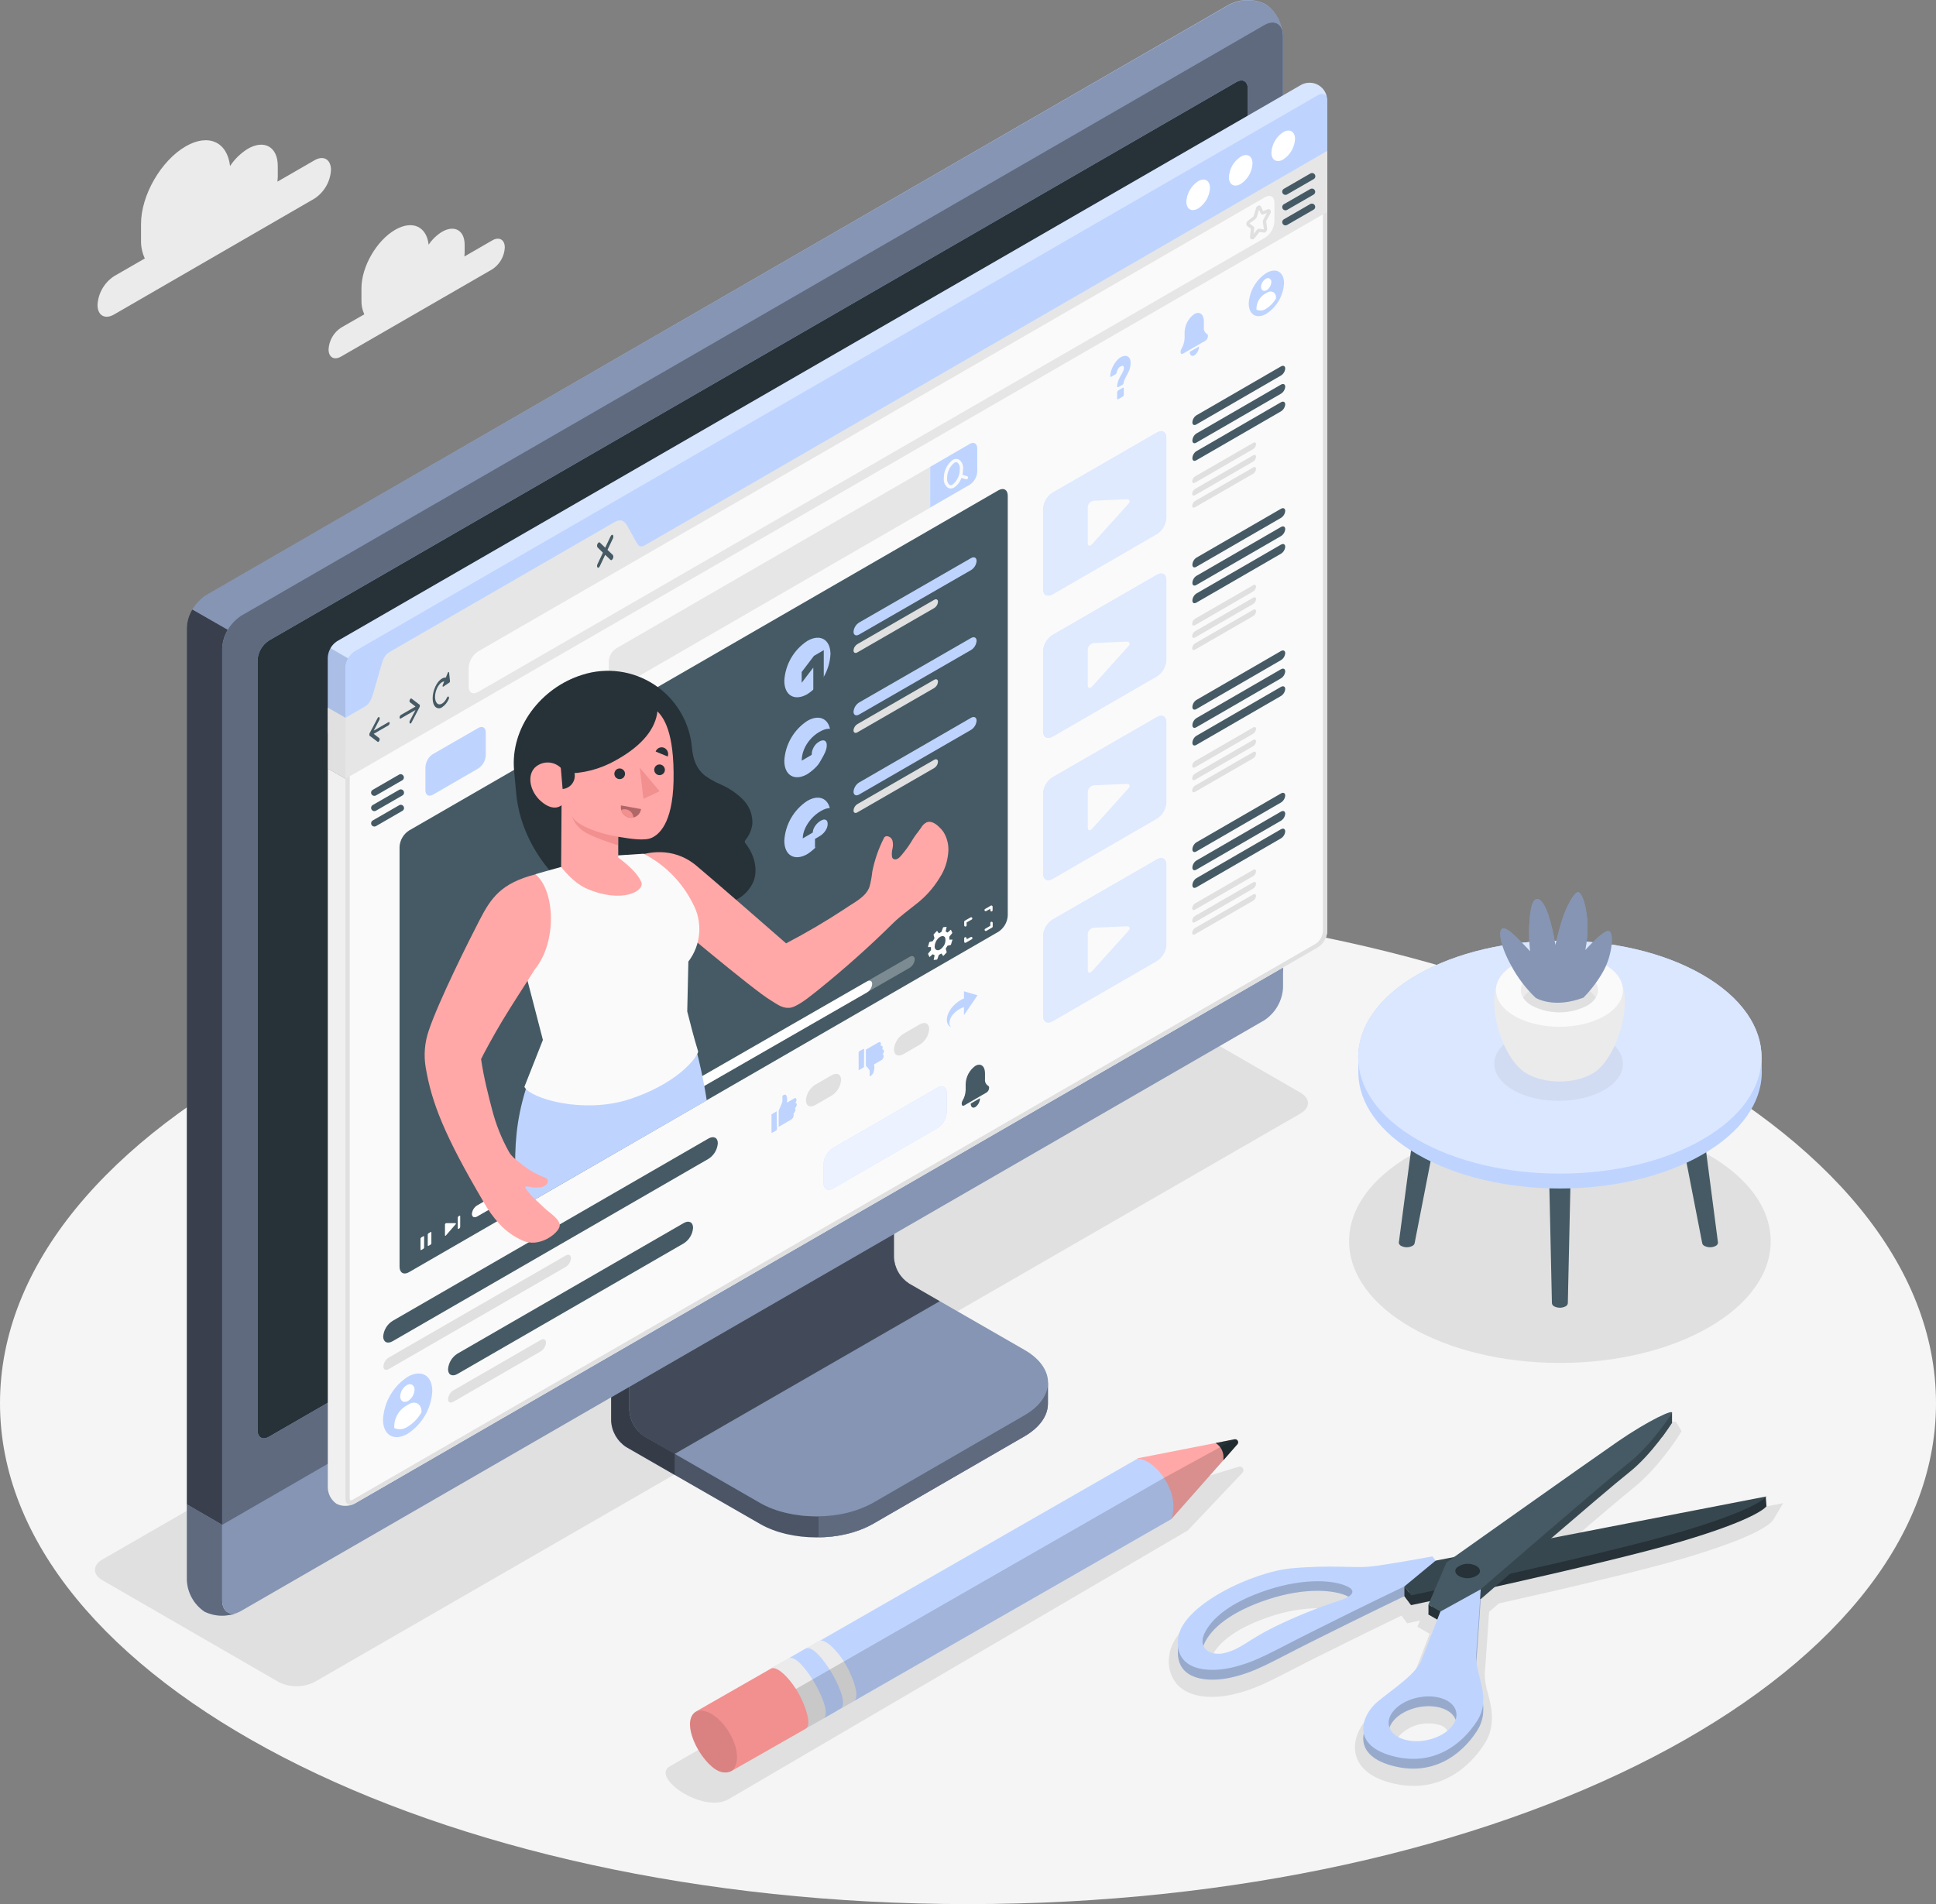<svg width="245" height="241" viewBox="0 0 245 241" fill="none" xmlns="http://www.w3.org/2000/svg">
<rect x="0" y="0" width="245" height="241" fill="#808080" stroke="none"/>
<path d="M122.5 240.994C190.155 240.994 245 212.612 245 177.601C245 142.589 190.155 114.207 122.5 114.207C54.845 114.207 0 142.589 0 177.601C0 212.612 54.845 240.994 122.5 240.994Z" fill="#F5F5F5"/>
<path d="M39.792 20.289L35.112 22.991C35.112 22.782 35.153 22.573 35.153 22.369V21.013C35.153 18.597 33.455 17.623 31.37 18.826C30.47 19.385 29.7 20.131 29.112 21.013C28.771 17.98 26.39 16.854 23.505 18.52C20.38 20.325 17.847 24.714 17.847 28.323V30.362C17.823 31.172 17.987 31.976 18.326 32.712L14.436 34.955C13.827 35.354 13.319 35.891 12.956 36.523C12.592 37.154 12.381 37.862 12.341 38.59C12.341 39.93 13.279 40.471 14.436 39.803L39.792 25.137C40.399 24.74 40.904 24.206 41.268 23.579C41.632 22.951 41.844 22.247 41.887 21.523C41.887 20.162 40.949 19.622 39.792 20.289Z" fill="#EBEBEB"/>
<path d="M62.303 30.423L58.77 32.462C58.79 32.308 58.8 32.153 58.801 31.998V30.979C58.801 29.159 57.521 28.43 55.946 29.332C55.268 29.75 54.687 30.308 54.243 30.969C53.989 28.68 52.204 27.823 50.012 29.082C47.652 30.444 45.741 33.757 45.741 36.479V38.008C45.723 38.62 45.847 39.227 46.102 39.782L43.161 41.47C42.701 41.77 42.318 42.176 42.044 42.652C41.769 43.129 41.611 43.663 41.581 44.212C41.581 45.232 42.29 45.634 43.161 45.13L62.298 34.083C62.758 33.782 63.142 33.377 63.417 32.901C63.692 32.425 63.852 31.89 63.883 31.341C63.888 30.331 63.174 29.919 62.303 30.423Z" fill="#EBEBEB"/>
<path d="M197.404 172.503C212.136 172.503 224.08 165.606 224.08 157.098C224.08 148.59 212.136 141.693 197.404 141.693C182.671 141.693 170.728 148.59 170.728 157.098C170.728 165.606 182.671 172.503 197.404 172.503Z" fill="#E0E0E0"/>
<path d="M178.884 226.033C177.838 226.027 176.797 225.877 175.79 225.589C172.732 224.738 171.809 223.147 171.549 221.965C171.136 220.048 172.288 218.065 173.588 216.949C174.062 216.551 174.608 216.133 175.168 215.7C176.636 214.568 178.461 213.151 178.884 212.076L180.923 206.784L179.369 205.887L179.705 205.107L178.084 205.454L177.355 204.48C175.744 205.255 171.783 207.177 166.472 209.833C165.248 210.444 164.219 210.974 163.316 211.438C160.334 212.968 158.688 213.824 156.18 214.42C155.259 214.648 154.314 214.766 153.366 214.772C151.414 214.772 149.884 214.217 148.946 213.166C148.53 212.674 148.227 212.097 148.057 211.476C147.887 210.854 147.855 210.203 147.962 209.568C148.518 204.582 158.239 200.234 163.286 199.78C164.942 199.627 166.507 199.556 168.2 199.556C169.021 199.556 169.76 199.556 170.422 199.592C170.932 199.592 171.442 199.592 171.875 199.592C172.309 199.592 172.727 199.592 173.094 199.546C175.005 199.372 180.949 198.271 181.01 198.261L181.657 198.144L182.055 198.654L183.538 198.368C185.501 196.976 200.519 186.333 204.061 183.896C206.274 182.367 210.235 179.971 211.438 179.971H212.085L212.483 180.572L212.788 181.143L212.381 181.816C212.294 181.959 209.766 185.894 206.712 188.316C205.448 189.335 201.798 192.419 198.169 195.529L225.655 190.253L224.452 192.292C224.12 192.868 222.336 194.494 213.084 197.231C207.512 198.873 197.338 201.233 189.676 202.941L188.442 204.016C188.356 205.382 188.08 209.537 187.897 211.714C187.892 212.596 188.026 213.473 188.295 214.313C188.763 216.143 189.34 218.427 187.836 220.762C186.551 222.735 183.696 226.033 178.884 226.033ZM180.821 218.126C180.158 218.11 179.497 218.226 178.879 218.469C178.261 218.711 177.698 219.075 177.223 219.538C177.083 219.673 176.976 219.839 176.912 220.022C176.847 220.205 176.826 220.401 176.85 220.594C176.967 220.827 177.136 221.029 177.345 221.185C177.554 221.341 177.797 221.446 178.053 221.491C178.448 221.6 178.857 221.653 179.267 221.649C179.931 221.665 180.592 221.548 181.211 221.306C181.83 221.063 182.394 220.7 182.871 220.237C183.011 220.103 183.118 219.937 183.182 219.753C183.246 219.57 183.265 219.374 183.238 219.182C183.122 218.948 182.953 218.745 182.744 218.59C182.535 218.435 182.292 218.332 182.035 218.289C181.64 218.178 181.232 218.123 180.821 218.126ZM166.762 203.547C164.749 203.577 162.752 203.921 160.844 204.567C155.573 206.3 153.916 208.456 153.402 209.588C153.335 209.731 153.193 210.098 153.315 210.276C153.428 210.391 153.566 210.478 153.718 210.532C153.87 210.586 154.032 210.605 154.192 210.587C154.364 210.587 154.535 210.564 154.701 210.521C155.684 210.253 156.61 209.809 157.434 209.211C158.501 208.519 159.608 207.89 160.747 207.325C163.496 205.972 166.339 204.822 169.255 203.884L169.347 203.848C168.503 203.633 167.633 203.532 166.762 203.547Z" fill="#E0E0E0"/>
<path d="M84.834 223.52C82.198 224.865 88.861 229.555 92.154 227.746L150.312 193.704L157.24 186.394C157.308 186.319 157.35 186.225 157.36 186.124C157.369 186.024 157.346 185.923 157.293 185.837C157.24 185.751 157.16 185.685 157.066 185.648C156.972 185.612 156.868 185.607 156.771 185.634L143.405 189.712L84.834 223.52Z" fill="#E0E0E0"/>
<path d="M35.255 212.881L12.958 200.004C11.699 199.281 11.699 198.103 12.958 197.379L137.726 125.427C138.432 125.07 139.212 124.884 140.003 124.884C140.793 124.884 141.573 125.07 142.279 125.427L164.581 138.303C165.835 139.027 165.835 140.205 164.581 140.929L39.807 212.881C39.101 213.238 38.322 213.424 37.531 213.424C36.74 213.424 35.961 213.238 35.255 212.881Z" fill="#E0E0E0"/>
<path d="M178.782 143.956C178.793 143.83 178.838 143.709 178.911 143.606C178.985 143.503 179.085 143.421 179.2 143.37C179.512 143.212 179.857 143.129 180.207 143.129C180.557 143.129 180.902 143.212 181.214 143.37C181.329 143.422 181.428 143.504 181.502 143.607C181.575 143.71 181.62 143.83 181.632 143.956L179.032 157.286C179.022 157.373 178.989 157.456 178.937 157.526C178.885 157.597 178.816 157.653 178.737 157.689C178.517 157.802 178.273 157.861 178.025 157.861C177.778 157.861 177.534 157.802 177.314 157.689C177.235 157.653 177.166 157.597 177.114 157.526C177.062 157.456 177.029 157.373 177.019 157.286L178.782 143.956Z" fill="#455A64"/>
<path d="M215.674 143.956C215.663 143.831 215.619 143.71 215.546 143.607C215.474 143.504 215.375 143.422 215.261 143.37C214.945 143.208 214.596 143.124 214.241 143.124C213.887 143.124 213.537 143.208 213.222 143.37C213.107 143.422 213.009 143.504 212.936 143.607C212.864 143.71 212.82 143.831 212.809 143.956L215.403 157.286C215.414 157.373 215.446 157.455 215.496 157.525C215.547 157.596 215.615 157.652 215.694 157.689C215.915 157.802 216.159 157.861 216.408 157.861C216.656 157.861 216.9 157.802 217.121 157.689C217.2 157.652 217.268 157.596 217.319 157.525C217.37 157.455 217.402 157.373 217.412 157.286L215.674 143.956Z" fill="#455A64"/>
<path d="M198.826 145.929C198.815 145.804 198.77 145.683 198.697 145.581C198.623 145.479 198.523 145.398 198.408 145.348C198.096 145.189 197.751 145.107 197.401 145.107C197.051 145.107 196.707 145.189 196.395 145.348C196.28 145.399 196.181 145.48 196.107 145.582C196.034 145.684 195.989 145.804 195.977 145.929L196.395 164.943C196.405 165.03 196.438 165.112 196.49 165.183C196.541 165.253 196.611 165.31 196.69 165.346C196.911 165.456 197.154 165.514 197.401 165.514C197.648 165.514 197.892 165.456 198.112 165.346C198.192 165.31 198.261 165.253 198.313 165.183C198.365 165.112 198.398 165.03 198.408 164.943L198.826 145.929Z" fill="#455A64"/>
<path d="M222.933 133.797H222.907C222.907 130.025 220.44 126.252 215.454 123.377C205.484 117.622 189.319 117.622 179.353 123.377C174.368 126.252 171.896 130.004 171.896 133.797V135.836C171.952 139.557 174.444 143.268 179.374 146.108C189.339 151.863 205.504 151.863 215.475 146.108C220.394 143.268 222.892 139.557 222.953 135.836L222.933 133.797Z" fill="#BED4FF"/>
<path d="M179.348 123.377C169.382 129.133 169.382 138.466 179.348 144.221C189.314 149.977 205.478 149.977 215.449 144.221C225.42 138.466 225.42 129.133 215.449 123.377C205.478 117.622 189.319 117.622 179.348 123.377Z" fill="#BED4FF"/>
<path opacity="0.45" d="M179.348 123.377C169.382 129.133 169.382 138.466 179.348 144.221C189.314 149.977 205.478 149.977 215.449 144.221C225.42 138.466 225.42 129.133 215.449 123.377C205.478 117.622 189.319 117.622 179.348 123.377Z" fill="white"/>
<g opacity="0.05">
<path d="M202.996 131.334C206.177 133.17 206.177 136.147 202.996 137.961C199.815 139.776 194.656 139.796 191.48 137.961C188.305 136.126 188.3 133.149 191.48 131.334C194.661 129.52 199.815 129.494 202.996 131.334Z" fill="black"/>
</g>
<path d="M192.174 135.066C189.401 132.242 187.774 125.187 190.476 122.944H204.24C206.941 125.187 205.315 132.237 202.547 135.066L202.476 135.142L202.379 135.234C202.298 135.311 202.216 135.387 202.129 135.458L202.063 135.509L201.854 135.667C201.739 135.752 201.618 135.829 201.492 135.897C199.219 137.212 195.523 137.212 193.244 135.897C193.122 135.831 193.005 135.749 192.882 135.667L192.689 135.52L192.607 135.453C192.521 135.389 192.441 135.317 192.367 135.239L192.255 135.132C192.225 135.114 192.198 135.092 192.174 135.066Z" fill="#EBEBEB"/>
<path d="M203.026 122.042C206.161 123.851 206.161 126.787 203.026 128.597C199.891 130.407 194.809 130.407 191.669 128.597C188.529 126.787 188.534 123.851 191.669 122.042C194.804 120.232 199.891 120.232 203.026 122.042Z" fill="#FAFAFA"/>
<path d="M200.804 123.326C202.71 124.427 202.71 126.211 200.804 127.312C199.733 127.854 198.55 128.137 197.35 128.137C196.15 128.137 194.967 127.854 193.897 127.312C191.985 126.211 191.985 124.427 193.897 123.326C194.967 122.784 196.15 122.502 197.35 122.502C198.55 122.502 199.733 122.784 200.804 123.326Z" fill="#EBEBEB"/>
<path d="M193.897 125.217C194.967 124.675 196.15 124.393 197.35 124.393C198.55 124.393 199.733 124.675 200.804 125.217C201.266 125.467 201.658 125.828 201.946 126.267C201.655 126.696 201.263 127.046 200.804 127.287C199.733 127.829 198.55 128.111 197.35 128.111C196.15 128.111 194.967 127.829 193.897 127.287C193.438 127.045 193.044 126.695 192.75 126.267C193.041 125.829 193.434 125.468 193.897 125.217Z" fill="#E0E0E0"/>
<path d="M200.381 126.267C201.358 125.275 202.2 124.157 202.884 122.944C204.036 120.905 204.25 118.167 203.653 117.846C203.057 117.525 200.625 120.237 200.625 120.237C200.851 119.089 200.938 117.919 200.885 116.75C200.784 114.935 200.34 113.284 199.82 112.952C199.3 112.621 198.133 114.91 197.633 116.572C197.134 118.234 196.833 119.6 196.833 119.6C196.635 118.304 196.337 117.026 195.941 115.777C195.334 114.048 194.784 113.661 194.361 113.829C193.937 113.997 193.652 114.808 193.525 117.102C193.48 118.201 193.516 119.301 193.632 120.395C193.632 120.395 192.775 119.452 191.822 118.539C190.777 117.52 190.333 117.398 190.033 117.586C189.732 117.775 189.65 119.34 191.271 122.266C192.076 123.756 193.108 125.111 194.33 126.283C194.33 126.283 196.558 127.71 200.381 126.267Z" fill="#BED4FF"/>
<path opacity="0.3" d="M200.381 126.267C201.358 125.275 202.2 124.157 202.884 122.944C204.036 120.905 204.25 118.167 203.653 117.846C203.057 117.525 200.625 120.237 200.625 120.237C200.851 119.089 200.938 117.919 200.885 116.75C200.784 114.935 200.34 113.284 199.82 112.952C199.3 112.621 198.133 114.91 197.633 116.572C197.134 118.234 196.833 119.6 196.833 119.6C196.635 118.304 196.337 117.026 195.941 115.777C195.334 114.048 194.784 113.661 194.361 113.829C193.937 113.997 193.652 114.808 193.525 117.102C193.48 118.201 193.516 119.301 193.632 120.395C193.632 120.395 192.775 119.452 191.822 118.539C190.777 117.52 190.333 117.398 190.033 117.586C189.732 117.775 189.65 119.34 191.271 122.266C192.076 123.756 193.108 125.111 194.33 126.283C194.33 126.283 196.558 127.71 200.381 126.267Z" fill="black"/>
<path d="M110.475 192.873L129.642 181.786C131.62 180.649 132.609 179.15 132.609 177.657C132.609 176.163 132.609 174.991 132.609 174.991L112.728 163.776C112.172 163.414 111.709 162.925 111.377 162.35C111.045 161.776 110.853 161.131 110.816 160.468V136.835L77.335 156.206V179.844C77.37 180.506 77.561 181.15 77.893 181.724C78.224 182.298 78.686 182.786 79.242 183.147L96.176 192.873C100.117 195.152 106.524 195.152 110.475 192.873Z" fill="#BED4FF"/>
<g opacity="0.6">
<path d="M110.475 192.873L129.642 181.786C131.62 180.649 132.609 179.15 132.609 177.657C132.609 176.163 132.609 174.991 132.609 174.991L112.728 163.776C112.172 163.414 111.709 162.925 111.377 162.35C111.045 161.776 110.853 161.131 110.816 160.468V136.835L77.335 156.206V179.844C77.37 180.506 77.561 181.15 77.893 181.724C78.224 182.298 78.686 182.786 79.242 183.147L96.176 192.873C100.117 195.152 106.524 195.152 110.475 192.873Z" fill="black"/>
</g>
<path opacity="0.3" d="M85.374 184.003V186.685L79.257 183.147C78.703 182.784 78.242 182.296 77.911 181.722C77.579 181.148 77.388 180.505 77.351 179.844V156.186L83.713 152.531C83.84 154.147 83.988 155.824 84.12 157.455L79.645 160.045V178.508C79.677 179.17 79.867 179.816 80.199 180.39C80.53 180.965 80.994 181.452 81.551 181.811L85.374 184.003Z" fill="black"/>
<path d="M79.645 178.488C79.68 179.15 79.871 179.794 80.202 180.368C80.533 180.942 80.996 181.429 81.551 181.791L96.176 190.207C100.127 192.486 106.534 192.491 110.49 190.207L129.667 179.125C133.618 176.846 133.618 173.145 129.667 170.862L115.037 162.446C114.482 162.083 114.02 161.594 113.688 161.019C113.357 160.445 113.166 159.8 113.131 159.137V140.669L79.65 160.04L79.645 178.488Z" fill="#BED4FF"/>
<path opacity="0.3" d="M79.645 178.488C79.68 179.15 79.871 179.794 80.202 180.368C80.533 180.942 80.996 181.429 81.551 181.791L96.176 190.207C100.127 192.486 106.534 192.491 110.49 190.207L129.667 179.125C133.618 176.846 133.618 173.145 129.667 170.862L115.037 162.446C114.482 162.083 114.02 161.594 113.688 161.019C113.357 160.445 113.166 159.8 113.131 159.137V140.669L79.65 160.04L79.645 178.488Z" fill="black"/>
<path opacity="0.5" d="M118.921 164.689L115.037 162.446C114.482 162.083 114.02 161.594 113.688 161.019C113.357 160.445 113.166 159.8 113.131 159.137V140.669L79.65 160.04V178.508C79.685 179.17 79.876 179.814 80.207 180.388C80.538 180.962 81.001 181.45 81.556 181.811L85.379 184.019L118.921 164.689Z" fill="black"/>
<path d="M132.614 174.991V177.657C132.614 179.155 131.594 180.644 129.647 181.791L110.475 192.868C108.374 193.992 106.027 194.575 103.644 194.565V191.91C106.027 191.919 108.374 191.336 110.475 190.212L129.647 179.125C131.62 177.988 132.614 176.489 132.614 174.991Z" fill="#BED4FF"/>
<path opacity="0.5" d="M132.614 174.991V177.657C132.614 179.155 131.594 180.644 129.647 181.791L110.475 192.868C108.374 193.992 106.027 194.575 103.644 194.565V191.91C106.027 191.919 108.374 191.336 110.475 190.212L129.647 179.125C131.62 177.988 132.614 176.489 132.614 174.991Z" fill="black"/>
<path d="M25.88 201.468C26.603 201.819 27.399 201.994 28.203 201.979C29.006 201.964 29.795 201.759 30.504 201.381L159.983 126.62C160.676 126.167 161.253 125.557 161.666 124.84C162.08 124.122 162.318 123.318 162.363 122.491V4.558C162.336 3.755 162.119 2.969 161.73 2.266C161.341 1.563 160.791 0.961 160.125 0.511C159.403 0.161 158.608 -0.014 157.806 0.001C157.003 0.016 156.215 0.22 155.507 0.597L26.033 75.359C25.339 75.81 24.76 76.42 24.346 77.137C23.931 77.855 23.692 78.66 23.648 79.487V197.389C23.67 198.198 23.884 198.989 24.272 199.698C24.66 200.407 25.212 201.014 25.88 201.468Z" fill="#BED4FF"/>
<path d="M30.504 201.355L159.983 126.594C160.677 126.141 161.255 125.531 161.67 124.812C162.084 124.094 162.323 123.288 162.368 122.46V4.553C162.368 3.024 161.298 2.417 159.983 3.177L30.504 77.938C29.809 78.389 29.231 78.999 28.816 79.716C28.402 80.434 28.163 81.239 28.118 82.067V199.974C28.118 201.498 29.189 202.115 30.504 201.355Z" fill="#BED4FF"/>
<path opacity="0.5" d="M30.504 201.355L159.983 126.594C160.677 126.141 161.255 125.531 161.67 124.812C162.084 124.094 162.323 123.288 162.368 122.46V4.553C162.368 3.024 161.298 2.417 159.983 3.177L30.504 77.938C29.809 78.389 29.231 78.999 28.816 79.716C28.402 80.434 28.163 81.239 28.118 82.067V199.974C28.118 201.498 29.189 202.115 30.504 201.355Z" fill="black"/>
<path d="M30.152 204.078C29.475 204.369 28.743 204.512 28.006 204.496C27.269 204.481 26.544 204.306 25.88 203.986C25.215 203.535 24.665 202.934 24.276 202.231C23.887 201.527 23.67 200.742 23.643 199.938V190.396L28.118 192.985V202.523C28.118 203.909 29 204.526 30.152 204.078Z" fill="#BED4FF"/>
<path opacity="0.5" d="M30.152 204.078C29.475 204.369 28.743 204.512 28.006 204.496C27.269 204.481 26.544 204.306 25.88 203.986C25.215 203.535 24.665 202.934 24.276 202.231C23.887 201.527 23.67 200.742 23.643 199.938V190.396L28.118 192.985V202.523C28.118 203.909 29 204.526 30.152 204.078Z" fill="black"/>
<path d="M28.118 192.985V202.518C28.118 204.047 29.189 204.659 30.504 203.894L159.983 129.138C160.677 128.685 161.255 128.074 161.67 127.356C162.084 126.638 162.323 125.832 162.368 125.004V115.451L28.118 192.985Z" fill="#BED4FF"/>
<path opacity="0.3" d="M28.118 192.965V202.518C28.118 204.047 29.189 204.659 30.504 203.894L159.983 129.138C160.677 128.685 161.255 128.074 161.67 127.356C162.084 126.638 162.323 125.832 162.368 125.004V115.451L28.118 192.965Z" fill="black"/>
<path d="M32.594 181.016V83.555C32.621 83.058 32.765 82.575 33.014 82.143C33.263 81.712 33.61 81.346 34.026 81.073L156.47 10.38C157.26 9.926 157.903 10.293 157.903 11.206V108.692C157.875 109.188 157.731 109.671 157.482 110.101C157.234 110.532 156.887 110.898 156.47 111.169L34.026 181.847C33.236 182.301 32.594 181.929 32.594 181.016Z" fill="#BED4FF"/>
<path d="M32.594 181.016V83.555C32.621 83.058 32.765 82.575 33.014 82.143C33.263 81.712 33.61 81.346 34.026 81.073L156.47 10.38C157.26 9.926 157.903 10.293 157.903 11.206V108.692C157.875 109.188 157.731 109.671 157.482 110.101C157.234 110.532 156.887 110.898 156.47 111.169L34.026 181.847C33.236 182.301 32.594 181.929 32.594 181.016Z" fill="#263238"/>
<path opacity="0.7" d="M28.822 79.707C28.398 80.424 28.156 81.234 28.118 82.067V192.985L23.643 190.395V79.487C23.673 78.656 23.914 77.846 24.341 77.132L28.822 79.707Z" fill="black"/>
<path opacity="0.3" d="M162.358 4.161C162.19 2.932 161.196 2.489 159.993 3.177L30.514 77.938C29.809 78.375 29.228 78.986 28.827 79.712L24.351 77.127C24.755 76.403 25.336 75.793 26.038 75.353L155.522 0.623C156.231 0.245 157.02 0.04 157.823 0.025C158.627 0.01 159.423 0.185 160.146 0.536C160.751 0.948 161.261 1.485 161.643 2.11C162.024 2.735 162.268 3.434 162.358 4.161Z" fill="black"/>
<path d="M44.894 190.294C44.611 190.461 44.291 190.557 43.962 190.574C43.492 190.635 43.016 190.552 42.595 190.335C42.262 190.107 41.987 189.803 41.794 189.449C41.601 189.094 41.495 188.699 41.484 188.295V97.253L43.722 98.542V189.606C43.722 190.146 43.992 190.457 44.38 190.457C44.561 190.442 44.737 190.386 44.894 190.294Z" fill="#F0F0F0"/>
<path d="M167.965 117.867C167.941 118.276 167.82 118.674 167.614 119.028C167.408 119.382 167.121 119.683 166.778 119.906L44.894 190.294C44.242 190.671 43.712 190.365 43.712 189.606V90.85L46.979 88.964C47.632 88.587 48.697 82.847 49.355 82.444L77.697 66.081C78.355 65.704 79.9 69.96 80.552 69.578L167.965 19.112V117.867Z" fill="#FAFAFA"/>
<path d="M167.415 20.045V117.867C167.392 118.182 167.298 118.488 167.14 118.762C166.982 119.036 166.764 119.27 166.502 119.447L44.619 189.82C44.544 189.867 44.458 189.897 44.369 189.906C44.257 189.906 44.257 189.621 44.257 189.605V91.161L47.255 89.428C47.729 89.153 48.024 88.23 48.692 85.859C48.93 84.844 49.258 83.851 49.671 82.893L77.758 66.677C78.092 67.128 78.39 67.603 78.651 68.1C79.415 69.445 79.843 70.138 80.465 70.138C80.593 70.138 80.718 70.103 80.827 70.037L167.415 20.045ZM167.965 19.096L80.552 69.562C80.526 69.579 80.496 69.587 80.465 69.588C79.803 69.588 78.426 66.02 77.784 66.02C77.756 66.012 77.726 66.012 77.697 66.02L49.355 82.383C48.697 82.765 47.632 88.5 46.979 88.903L43.712 90.85V189.605C43.712 190.146 43.977 190.457 44.369 190.457C44.551 190.449 44.727 190.392 44.879 190.294L166.778 119.906C167.121 119.683 167.408 119.382 167.614 119.028C167.82 118.674 167.941 118.276 167.965 117.867V19.096Z" fill="#E0E0E0"/>
<path d="M42.595 94.495C42.261 94.268 41.985 93.965 41.791 93.61C41.597 93.255 41.49 92.86 41.479 92.456V83.204C41.502 82.796 41.62 82.399 41.824 82.045C42.028 81.692 42.311 81.39 42.651 81.165L164.535 10.818C164.878 10.601 165.273 10.481 165.679 10.473C166.085 10.465 166.486 10.568 166.837 10.771C167.189 10.975 167.478 11.27 167.673 11.626C167.868 11.982 167.962 12.385 167.945 12.791V22.033C167.921 22.442 167.801 22.84 167.595 23.194C167.388 23.548 167.101 23.849 166.757 24.072L44.894 94.454C44.541 94.64 44.149 94.741 43.75 94.748C43.35 94.755 42.955 94.669 42.595 94.495Z" fill="#BED4FF"/>
<path opacity="0.4" d="M167.95 12.556C167.868 11.939 167.369 11.715 166.778 12.046L44.894 82.434C44.547 82.659 44.258 82.965 44.053 83.326L41.826 82.036C42.025 81.682 42.309 81.383 42.651 81.165L164.535 10.818C164.863 10.609 165.241 10.49 165.629 10.473C166.018 10.456 166.405 10.543 166.75 10.723C167.095 10.903 167.386 11.172 167.594 11.501C167.802 11.83 167.92 12.208 167.935 12.597L167.95 12.556Z" fill="white"/>
<path opacity="0.1" d="M44.053 83.326C43.841 83.68 43.724 84.081 43.712 84.493V98.568L41.474 97.278V83.204C41.471 83.156 41.471 83.109 41.474 83.061C41.483 82.962 41.498 82.863 41.52 82.765C41.584 82.508 41.683 82.261 41.816 82.031L44.053 83.326Z" fill="black"/>
<path d="M167.96 12.745V19.096L80.547 69.563C79.894 69.945 79.364 69.634 79.364 68.879V66.474C79.364 65.719 78.855 65.408 78.171 65.79L49.35 82.429C49.006 82.653 48.72 82.953 48.514 83.307C48.308 83.662 48.187 84.059 48.162 84.468V86.869C48.136 87.278 48.015 87.675 47.809 88.029C47.603 88.383 47.317 88.684 46.974 88.908L43.712 90.85V84.493C43.737 84.085 43.857 83.688 44.062 83.334C44.268 82.98 44.553 82.679 44.894 82.454L166.778 12.108C167.43 11.68 167.96 11.991 167.96 12.745Z" fill="#BED4FF"/>
<path d="M162.394 16.726C163.219 16.252 163.887 16.64 163.887 17.593C163.859 18.111 163.709 18.616 163.45 19.066C163.19 19.516 162.828 19.898 162.394 20.182C161.568 20.657 160.895 20.269 160.895 19.316C160.924 18.797 161.075 18.292 161.335 17.842C161.596 17.392 161.958 17.01 162.394 16.726Z" fill="white"/>
<path d="M157.011 19.831C157.836 19.357 158.504 19.739 158.504 20.692C158.477 21.211 158.327 21.716 158.068 22.166C157.808 22.616 157.446 22.998 157.011 23.282C156.185 23.761 155.517 23.373 155.517 22.42C155.545 21.901 155.695 21.397 155.955 20.947C156.214 20.497 156.576 20.115 157.011 19.831Z" fill="white"/>
<path d="M151.628 22.935C152.453 22.456 153.121 22.843 153.121 23.797C153.093 24.315 152.943 24.82 152.684 25.27C152.424 25.72 152.062 26.102 151.628 26.386C150.802 26.86 150.134 26.478 150.134 25.525C150.161 25.006 150.311 24.501 150.571 24.051C150.83 23.601 151.192 23.219 151.628 22.935Z" fill="white"/>
<path d="M167.965 19.096V26.819L43.712 98.568V90.85L46.154 89.438C46.806 89.061 47.025 88.485 47.336 87.399L48.167 84.524C48.427 83.504 48.677 82.847 49.355 82.485L77.697 66.122C78.355 65.744 78.87 65.704 79.369 66.529L80.389 68.375C80.761 69.017 80.95 69.394 81.602 69.017L167.965 19.096Z" fill="#E6E6E6"/>
<path d="M43.712 90.84V98.568L41.474 97.278V89.56L43.712 90.84Z" fill="#E0E0E0"/>
<path d="M49.161 91.401L47.295 92.476L48.004 91.11C48.032 91.059 48.047 91.001 48.047 90.942C48.047 90.883 48.032 90.825 48.004 90.774C47.948 90.707 47.856 90.774 47.79 90.876L46.77 92.818C46.77 92.818 46.77 92.864 46.745 92.889C46.742 92.921 46.742 92.954 46.745 92.986C46.741 93.015 46.741 93.044 46.745 93.073C46.752 93.087 46.761 93.101 46.77 93.114L47.79 93.888C47.804 93.9 47.822 93.906 47.841 93.906C47.859 93.906 47.877 93.9 47.892 93.888C47.944 93.855 47.983 93.804 48.004 93.746C48.06 93.618 48.05 93.475 48.004 93.43L47.295 92.879L49.161 91.803C49.208 91.766 49.246 91.718 49.272 91.663C49.298 91.608 49.31 91.548 49.309 91.487C49.309 91.416 49.243 91.36 49.161 91.401Z" fill="#455A64"/>
<path d="M50.716 90.498L52.582 89.423L51.868 88.877C51.838 88.829 51.822 88.773 51.822 88.717C51.822 88.66 51.838 88.604 51.868 88.556C51.919 88.429 52.016 88.368 52.077 88.413L53.096 89.193C53.11 89.204 53.121 89.218 53.127 89.234C53.132 89.263 53.132 89.292 53.127 89.321C53.132 89.355 53.132 89.389 53.127 89.423L53.096 89.499L52.077 91.446C52.057 91.493 52.023 91.532 51.98 91.559C51.965 91.573 51.945 91.581 51.924 91.581C51.903 91.581 51.883 91.573 51.868 91.559C51.839 91.508 51.824 91.451 51.824 91.393C51.824 91.335 51.839 91.278 51.868 91.227L52.582 89.861L50.716 90.937C50.634 90.983 50.568 90.937 50.568 90.794C50.57 90.737 50.585 90.681 50.61 90.63C50.636 90.579 50.672 90.534 50.716 90.498Z" fill="#455A64"/>
<path d="M56.833 85.131C56.833 85.019 56.726 85.029 56.675 85.131L56.42 85.758C55.982 85.712 55.457 86.135 55.1 86.889C54.636 87.868 54.636 89.025 55.1 89.469C55.212 89.573 55.356 89.635 55.509 89.644C55.661 89.654 55.812 89.61 55.936 89.52C56.309 89.268 56.601 88.914 56.777 88.5C56.805 88.45 56.82 88.394 56.82 88.337C56.82 88.28 56.805 88.224 56.777 88.174C56.716 88.118 56.624 88.174 56.563 88.296C56.216 89.025 55.655 89.351 55.314 89.02C54.972 88.689 54.967 87.822 55.314 87.093C55.559 86.583 55.91 86.267 56.216 86.247L56.028 86.721C55.977 86.843 56.028 86.956 56.099 86.905L56.858 86.395C56.89 86.372 56.914 86.341 56.929 86.305C56.945 86.269 56.95 86.23 56.945 86.191L56.833 85.131Z" fill="#455A64"/>
<path d="M76.877 69.598L77.56 68.161C77.598 68.092 77.618 68.015 77.618 67.937C77.618 67.858 77.598 67.781 77.56 67.712C77.478 67.636 77.346 67.712 77.269 67.88L76.586 69.318L75.908 68.666C75.826 68.589 75.699 68.666 75.618 68.834C75.577 68.901 75.555 68.979 75.555 69.058C75.555 69.137 75.577 69.215 75.618 69.282L76.296 69.95L75.618 71.388C75.577 71.455 75.555 71.533 75.555 71.612C75.555 71.691 75.577 71.769 75.618 71.836C75.637 71.854 75.663 71.864 75.689 71.864C75.715 71.864 75.741 71.854 75.76 71.836C75.827 71.793 75.879 71.731 75.908 71.658L76.586 70.22L77.269 70.873C77.289 70.89 77.314 70.9 77.341 70.9C77.367 70.9 77.392 70.89 77.412 70.873C77.478 70.83 77.53 70.768 77.56 70.694C77.598 70.626 77.618 70.549 77.618 70.47C77.618 70.392 77.598 70.314 77.56 70.246L76.877 69.598Z" fill="#455A64"/>
<path d="M59.31 86.899V84.493C59.335 84.084 59.455 83.687 59.662 83.333C59.868 82.978 60.154 82.678 60.498 82.454L160.09 24.959C160.747 24.576 161.277 24.887 161.277 25.642V28.048C161.253 28.457 161.132 28.855 160.926 29.209C160.72 29.563 160.433 29.864 160.09 30.087L60.493 87.582C59.84 87.965 59.31 87.654 59.31 86.899Z" fill="#FAFAFA"/>
<path d="M158.474 30.291C158.438 30.297 158.402 30.297 158.367 30.291C158.3 30.26 158.246 30.207 158.213 30.142C158.181 30.076 158.172 30.001 158.188 29.929L158.305 28.955L157.847 28.624C157.807 28.593 157.775 28.552 157.754 28.506C157.732 28.46 157.722 28.41 157.724 28.359C157.722 28.28 157.739 28.201 157.772 28.13C157.806 28.058 157.856 27.995 157.918 27.946L158.616 27.406C158.63 27.389 158.641 27.37 158.647 27.35L158.958 26.33C158.977 26.246 159.021 26.17 159.083 26.111C159.146 26.052 159.225 26.013 159.31 25.999C159.367 25.992 159.425 26.005 159.475 26.034C159.524 26.064 159.563 26.108 159.585 26.162L159.845 26.718L160.436 26.493C160.489 26.47 160.548 26.464 160.604 26.477C160.66 26.49 160.71 26.521 160.747 26.565C160.796 26.635 160.822 26.719 160.822 26.804C160.822 26.89 160.796 26.973 160.747 27.044L160.237 27.992C160.235 28.011 160.235 28.029 160.237 28.048L160.36 28.904C160.369 28.983 160.36 29.062 160.334 29.137C160.307 29.211 160.264 29.278 160.207 29.333C160.173 29.372 160.131 29.402 160.083 29.421C160.035 29.44 159.983 29.446 159.932 29.44L159.386 29.353L158.769 30.138C158.736 30.186 158.692 30.225 158.641 30.252C158.589 30.278 158.532 30.292 158.474 30.291ZM158.137 28.303L158.596 28.634C158.643 28.673 158.68 28.724 158.701 28.781C158.723 28.838 158.729 28.9 158.718 28.96L158.637 29.613L159.05 29.103C159.085 29.053 159.133 29.013 159.188 28.986C159.243 28.959 159.304 28.947 159.366 28.95L159.937 29.022C159.94 29 159.94 28.977 159.937 28.955L159.814 28.099C159.805 27.993 159.826 27.887 159.875 27.793L160.319 26.962L159.896 27.13C159.829 27.158 159.754 27.159 159.686 27.132C159.619 27.105 159.564 27.054 159.534 26.988L159.33 26.549L159.05 27.462C159.021 27.564 158.96 27.655 158.876 27.722L158.178 28.232C158.158 28.251 158.144 28.276 158.137 28.303Z" fill="#E0E0E0"/>
<path d="M162.679 24.663C162.588 24.666 162.498 24.637 162.425 24.583C162.351 24.529 162.298 24.451 162.274 24.363C162.25 24.275 162.256 24.181 162.292 24.097C162.327 24.012 162.39 23.943 162.47 23.898L165.814 21.966C165.861 21.936 165.914 21.915 165.969 21.905C166.025 21.895 166.081 21.897 166.136 21.91C166.191 21.923 166.242 21.947 166.287 21.98C166.332 22.014 166.37 22.056 166.398 22.105C166.426 22.153 166.444 22.207 166.451 22.263C166.457 22.319 166.453 22.375 166.437 22.429C166.42 22.483 166.394 22.533 166.358 22.576C166.322 22.619 166.277 22.655 166.227 22.68L162.883 24.607C162.822 24.645 162.751 24.664 162.679 24.663Z" fill="#455A64"/>
<path d="M162.679 26.621C162.607 26.621 162.536 26.603 162.473 26.567C162.41 26.531 162.358 26.479 162.322 26.417C162.268 26.322 162.253 26.209 162.281 26.104C162.308 25.998 162.376 25.907 162.47 25.851L165.814 23.924C165.861 23.897 165.913 23.879 165.967 23.871C166.02 23.864 166.075 23.867 166.128 23.881C166.18 23.894 166.23 23.918 166.273 23.951C166.316 23.984 166.353 24.025 166.38 24.072C166.407 24.119 166.425 24.17 166.432 24.224C166.439 24.278 166.435 24.332 166.421 24.384C166.407 24.436 166.382 24.485 166.349 24.528C166.316 24.571 166.274 24.606 166.227 24.633L162.883 26.565C162.822 26.603 162.751 26.622 162.679 26.621Z" fill="#455A64"/>
<path d="M162.679 28.527C162.588 28.527 162.5 28.498 162.428 28.442C162.355 28.387 162.303 28.31 162.279 28.222C162.256 28.135 162.261 28.041 162.296 27.957C162.33 27.873 162.392 27.803 162.47 27.757L165.814 25.825C165.91 25.771 166.023 25.757 166.128 25.786C166.234 25.815 166.325 25.884 166.38 25.978C166.407 26.025 166.425 26.077 166.432 26.13C166.439 26.184 166.435 26.238 166.421 26.291C166.407 26.343 166.382 26.392 166.349 26.434C166.316 26.477 166.274 26.512 166.227 26.539L162.883 28.471C162.821 28.507 162.751 28.526 162.679 28.527Z" fill="#455A64"/>
<path d="M47.377 100.729C47.285 100.732 47.196 100.704 47.122 100.649C47.049 100.595 46.996 100.517 46.972 100.429C46.948 100.341 46.954 100.247 46.989 100.163C47.025 100.079 47.088 100.009 47.168 99.965L50.512 98.033C50.606 97.985 50.715 97.975 50.816 98.005C50.917 98.035 51.003 98.103 51.056 98.194C51.108 98.286 51.124 98.394 51.1 98.496C51.076 98.599 51.013 98.689 50.925 98.746L47.581 100.673C47.519 100.711 47.449 100.73 47.377 100.729Z" fill="#455A64"/>
<path d="M47.377 102.661C47.305 102.662 47.234 102.643 47.171 102.607C47.108 102.572 47.056 102.52 47.02 102.457C46.993 102.41 46.975 102.359 46.967 102.305C46.96 102.251 46.963 102.196 46.977 102.144C46.99 102.091 47.014 102.042 47.047 101.998C47.08 101.955 47.121 101.919 47.168 101.891L50.512 99.965C50.558 99.937 50.61 99.919 50.663 99.912C50.717 99.904 50.771 99.908 50.823 99.921C50.875 99.935 50.924 99.959 50.967 99.992C51.01 100.025 51.046 100.066 51.073 100.112C51.1 100.159 51.118 100.211 51.126 100.265C51.133 100.319 51.13 100.373 51.116 100.426C51.102 100.479 51.078 100.528 51.046 100.571C51.013 100.614 50.972 100.651 50.925 100.678L47.581 102.605C47.519 102.642 47.449 102.662 47.377 102.661Z" fill="#455A64"/>
<path d="M47.377 104.614C47.286 104.614 47.198 104.584 47.125 104.529C47.053 104.474 47.001 104.397 46.977 104.309C46.953 104.221 46.959 104.128 46.994 104.044C47.028 103.96 47.089 103.89 47.168 103.844L50.512 101.917C50.558 101.889 50.61 101.87 50.663 101.863C50.717 101.855 50.771 101.858 50.824 101.872C50.876 101.886 50.925 101.91 50.968 101.943C51.011 101.976 51.046 102.018 51.073 102.065C51.1 102.111 51.118 102.163 51.125 102.216C51.133 102.269 51.13 102.324 51.116 102.376C51.102 102.428 51.078 102.477 51.045 102.52C51.013 102.563 50.972 102.599 50.925 102.626L47.581 104.558C47.519 104.593 47.448 104.612 47.377 104.614Z" fill="#455A64"/>
<path d="M77.035 83.713V86.675C77.035 87.282 77.463 87.526 77.988 87.226L117.713 64.256V59.087L77.993 82.057C77.714 82.238 77.482 82.482 77.315 82.77C77.149 83.058 77.053 83.381 77.035 83.713Z" fill="#E6E6E6"/>
<path d="M122.719 56.186C123.229 55.881 123.672 56.13 123.672 56.737V59.699C123.654 60.029 123.558 60.351 123.392 60.638C123.227 60.925 122.996 61.169 122.719 61.35L117.713 64.241V59.087L122.719 56.186Z" fill="#BED4FF"/>
<path d="M122.347 60.265L121.791 60.086C121.848 59.851 121.877 59.61 121.878 59.367C121.904 59.142 121.871 58.913 121.781 58.703C121.692 58.494 121.55 58.312 121.368 58.175C121.242 58.108 121.1 58.076 120.957 58.083C120.815 58.09 120.677 58.136 120.558 58.215C120.202 58.488 119.916 58.841 119.722 59.244C119.528 59.648 119.432 60.092 119.441 60.54C119.416 60.766 119.449 60.995 119.538 61.204C119.628 61.413 119.77 61.595 119.951 61.733C120.058 61.793 120.18 61.825 120.303 61.825C120.465 61.823 120.624 61.777 120.762 61.692C121.188 61.4 121.505 60.975 121.664 60.484L122.225 60.657C122.245 60.662 122.266 60.662 122.286 60.657C122.338 60.663 122.39 60.648 122.432 60.616C122.473 60.584 122.5 60.537 122.508 60.485C122.516 60.433 122.504 60.38 122.474 60.337C122.444 60.294 122.398 60.265 122.347 60.255V60.265ZM120.558 61.335C120.5 61.377 120.432 61.403 120.361 61.409C120.29 61.415 120.219 61.402 120.155 61.371C120.043 61.266 119.957 61.136 119.904 60.992C119.852 60.847 119.835 60.692 119.854 60.54C119.849 60.165 119.928 59.794 120.085 59.453C120.242 59.112 120.473 58.812 120.762 58.572C120.839 58.526 120.927 58.499 121.017 58.496C121.069 58.494 121.12 58.508 121.164 58.537C121.277 58.641 121.363 58.771 121.415 58.916C121.467 59.06 121.485 59.215 121.465 59.367C121.47 59.742 121.391 60.112 121.234 60.452C121.077 60.791 120.846 61.091 120.558 61.33V61.335Z" fill="#FAFAFA"/>
<path d="M60.524 92.14L54.789 95.438C54.512 95.617 54.281 95.859 54.115 96.144C53.949 96.43 53.854 96.75 53.836 97.079V100.031C53.836 100.638 54.264 100.882 54.789 100.582L60.524 97.263C60.8 97.083 61.03 96.84 61.195 96.553C61.36 96.267 61.455 95.946 61.472 95.617V92.685C61.472 92.084 61.049 91.834 60.524 92.14Z" fill="#BED4FF"/>
<path d="M160.258 34.552C159.608 34.977 159.067 35.548 158.68 36.22C158.292 36.892 158.067 37.647 158.025 38.421C158.025 39.849 159.045 40.425 160.258 39.716C160.909 39.291 161.451 38.719 161.839 38.046C162.228 37.373 162.453 36.618 162.496 35.842C162.496 34.415 161.491 33.839 160.258 34.552Z" fill="#BED4FF"/>
<path d="M159.998 36.816C159.928 36.817 159.859 36.799 159.799 36.765C159.728 36.715 159.671 36.647 159.634 36.568C159.596 36.49 159.579 36.403 159.585 36.316C159.594 36.112 159.653 35.913 159.754 35.735C159.856 35.558 159.999 35.408 160.171 35.297C160.241 35.242 160.325 35.209 160.414 35.202C160.503 35.196 160.591 35.216 160.668 35.261C160.745 35.305 160.807 35.372 160.845 35.452C160.884 35.532 160.898 35.622 160.885 35.71C160.874 35.914 160.815 36.113 160.712 36.291C160.609 36.468 160.466 36.618 160.293 36.729C160.204 36.782 160.102 36.812 159.998 36.816Z" fill="white"/>
<path d="M161.14 36.974C161.016 36.912 160.877 36.885 160.739 36.896C160.6 36.906 160.468 36.955 160.355 37.035L160.028 37.224C159.732 37.411 159.485 37.667 159.308 37.969C159.131 38.272 159.028 38.612 159.009 38.962V39.196C159.208 39.283 159.427 39.316 159.643 39.293C159.859 39.269 160.066 39.191 160.242 39.064C160.757 38.744 161.181 38.298 161.476 37.769V37.713C161.49 37.571 161.466 37.428 161.407 37.298C161.348 37.169 161.256 37.057 161.14 36.974Z" fill="white"/>
<path d="M152.351 41.465V40.675C152.351 39.777 151.806 39.364 151.133 39.752C150.761 40.018 150.456 40.368 150.244 40.774C150.031 41.179 149.917 41.629 149.91 42.087V42.795C149.893 43.282 149.751 43.756 149.497 44.172C149.434 44.28 149.399 44.403 149.395 44.528C149.395 44.758 149.532 44.86 149.701 44.763L152.56 43.116C152.654 43.048 152.73 42.959 152.783 42.856C152.836 42.754 152.864 42.641 152.866 42.525C152.87 42.481 152.863 42.436 152.847 42.395C152.831 42.353 152.807 42.316 152.775 42.285C152.631 42.206 152.514 42.085 152.438 41.939C152.363 41.793 152.333 41.628 152.351 41.465Z" fill="#BED4FF"/>
<path d="M151.74 43.851C151.736 44.07 151.681 44.286 151.579 44.481C151.478 44.675 151.332 44.844 151.154 44.972C150.827 45.156 150.562 44.972 150.562 44.529L151.74 43.851Z" fill="#BED4FF"/>
<path d="M141.81 45.217C141.966 45.124 142.139 45.065 142.319 45.043C142.461 45.027 142.603 45.055 142.727 45.125C142.847 45.198 142.941 45.307 142.997 45.436C143.063 45.613 143.089 45.803 143.074 45.991C143.076 46.163 143.057 46.334 143.018 46.501C142.981 46.651 142.933 46.797 142.875 46.94C142.819 47.074 142.756 47.205 142.686 47.332L142.482 47.699C142.421 47.816 142.36 47.939 142.309 48.056C142.26 48.169 142.224 48.287 142.202 48.408C142.197 48.465 142.183 48.522 142.161 48.576C142.144 48.617 142.116 48.652 142.08 48.678L141.504 49.009C141.468 49.009 141.437 49.009 141.417 49.009C141.402 48.993 141.391 48.975 141.384 48.955C141.377 48.935 141.375 48.913 141.376 48.892C141.375 48.735 141.398 48.578 141.443 48.428C141.484 48.28 141.535 48.135 141.596 47.995C141.662 47.857 141.728 47.719 141.805 47.592C141.881 47.465 141.942 47.337 142.008 47.225C142.075 47.113 142.121 46.995 142.166 46.889C142.205 46.793 142.226 46.691 142.228 46.588C142.228 46.445 142.192 46.353 142.126 46.318C142.059 46.282 141.947 46.318 141.805 46.379C141.682 46.443 141.579 46.538 141.504 46.654C141.447 46.746 141.401 46.843 141.366 46.945L141.295 47.199C141.279 47.269 141.237 47.329 141.178 47.368L140.601 47.699C140.591 47.706 140.579 47.711 140.566 47.711C140.553 47.711 140.541 47.706 140.53 47.699C140.519 47.685 140.51 47.669 140.505 47.651C140.499 47.634 140.498 47.615 140.5 47.597C140.507 47.399 140.538 47.202 140.591 47.011C140.656 46.784 140.741 46.564 140.846 46.353C140.957 46.131 141.094 45.922 141.254 45.731C141.407 45.528 141.595 45.353 141.81 45.217ZM142.217 49.927C142.217 49.981 142.205 50.035 142.182 50.085C142.162 50.129 142.13 50.166 142.09 50.192L141.499 50.533C141.493 50.539 141.486 50.544 141.479 50.547C141.471 50.55 141.463 50.551 141.455 50.551C141.447 50.551 141.439 50.55 141.432 50.547C141.424 50.544 141.418 50.539 141.412 50.533C141.397 50.518 141.386 50.499 141.379 50.479C141.372 50.459 141.369 50.437 141.371 50.416V49.687C141.373 49.632 141.387 49.578 141.412 49.529C141.428 49.483 141.458 49.444 141.499 49.417L142.09 49.075C142.103 49.065 142.119 49.059 142.136 49.059C142.153 49.059 142.169 49.065 142.182 49.075C142.195 49.09 142.206 49.108 142.212 49.128C142.218 49.147 142.22 49.167 142.217 49.188V49.927Z" fill="#BED4FF"/>
<path d="M132.002 64.404V74.538C132.002 75.297 132.512 75.603 133.19 75.226L146.413 67.58C146.756 67.356 147.042 67.055 147.249 66.701C147.455 66.347 147.575 65.95 147.6 65.541V55.422C147.6 54.668 147.091 54.357 146.413 54.739L133.159 62.385C132.824 62.61 132.545 62.909 132.345 63.26C132.144 63.61 132.027 64.001 132.002 64.404Z" fill="#BED4FF"/>
<path opacity="0.5" d="M132.002 64.404V74.538C132.002 75.297 132.512 75.603 133.19 75.226L146.413 67.58C146.756 67.356 147.042 67.055 147.249 66.701C147.455 66.347 147.575 65.95 147.6 65.541V55.422C147.6 54.668 147.091 54.357 146.413 54.739L133.159 62.385C132.824 62.61 132.545 62.909 132.345 63.26C132.144 63.61 132.027 64.001 132.002 64.404Z" fill="white"/>
<path d="M137.655 68.655V64.225C137.659 64.004 137.746 63.793 137.899 63.634C138.053 63.475 138.26 63.38 138.481 63.369L142.523 63.19C142.977 63.19 143.094 63.43 142.793 63.767L138.206 68.864C137.905 69.201 137.655 69.109 137.655 68.655Z" fill="#FAFAFA"/>
<path d="M151.403 52.567L162.108 46.374C162.404 46.206 162.643 46.328 162.643 46.644C162.63 46.823 162.575 46.996 162.482 47.149C162.389 47.302 162.261 47.431 162.108 47.526L151.403 53.719C151.108 53.888 150.894 53.765 150.894 53.449C150.904 53.273 150.955 53.101 151.044 52.948C151.132 52.794 151.255 52.664 151.403 52.567Z" fill="#455A64"/>
<path d="M151.403 54.866L162.108 48.678C162.404 48.509 162.643 48.627 162.643 48.948C162.63 49.127 162.575 49.3 162.482 49.453C162.389 49.606 162.261 49.735 162.108 49.83L151.403 56.018C151.108 56.191 150.894 56.069 150.894 55.753C150.904 55.576 150.955 55.403 151.044 55.249C151.132 55.095 151.255 54.964 151.403 54.866Z" fill="#455A64"/>
<path d="M151.403 57.104L162.108 50.91C162.404 50.742 162.643 50.865 162.643 51.181C162.63 51.359 162.575 51.533 162.482 51.686C162.389 51.839 162.261 51.968 162.108 52.063L151.403 58.251C151.108 58.424 150.894 58.302 150.894 57.986C150.903 57.809 150.954 57.637 151.043 57.484C151.132 57.331 151.255 57.201 151.403 57.104Z" fill="#455A64"/>
<path d="M151.23 60.3L158.591 56.049C158.79 55.932 158.953 56.018 158.953 56.232C158.944 56.355 158.906 56.473 158.843 56.578C158.781 56.684 158.694 56.773 158.591 56.839L151.23 61.09C151.031 61.203 150.868 61.121 150.868 60.902C150.877 60.78 150.915 60.663 150.977 60.558C151.04 60.453 151.127 60.365 151.23 60.3Z" fill="#E0E0E0"/>
<path d="M151.23 61.881L158.591 57.629C158.79 57.512 158.953 57.599 158.953 57.813C158.944 57.935 158.906 58.053 158.843 58.159C158.781 58.264 158.694 58.353 158.591 58.419L151.23 62.671C151.031 62.783 150.868 62.701 150.868 62.482C150.877 62.361 150.915 62.243 150.977 62.138C151.04 62.034 151.127 61.946 151.23 61.881Z" fill="#E0E0E0"/>
<path d="M151.23 63.41L158.591 59.163C158.79 59.046 158.953 59.128 158.953 59.347C158.944 59.469 158.906 59.588 158.843 59.693C158.781 59.798 158.694 59.887 158.591 59.953L151.23 64.2C151.031 64.317 150.868 64.236 150.868 64.016C150.877 63.894 150.915 63.776 150.977 63.67C151.04 63.565 151.127 63.476 151.23 63.41Z" fill="#E0E0E0"/>
<path d="M132.002 82.424V92.548C132.002 93.307 132.512 93.613 133.19 93.236L146.413 85.589C146.756 85.366 147.042 85.065 147.249 84.711C147.455 84.357 147.575 83.959 147.6 83.55V73.432C147.6 72.672 147.091 72.366 146.413 72.743L133.159 80.39C132.822 80.616 132.542 80.918 132.341 81.27C132.14 81.623 132.024 82.018 132.002 82.424Z" fill="#BED4FF"/>
<path opacity="0.5" d="M132.002 82.424V92.548C132.002 93.307 132.512 93.613 133.19 93.236L146.413 85.589C146.756 85.366 147.042 85.065 147.249 84.711C147.455 84.357 147.575 83.959 147.6 83.55V73.432C147.6 72.672 147.091 72.366 146.413 72.743L133.159 80.39C132.822 80.616 132.542 80.918 132.341 81.27C132.14 81.623 132.024 82.018 132.002 82.424Z" fill="white"/>
<path d="M137.655 86.67V82.245C137.657 82.024 137.744 81.812 137.898 81.653C138.051 81.494 138.26 81.399 138.481 81.389L142.523 81.21C142.977 81.21 143.094 81.45 142.793 81.787L138.206 86.884C137.905 87.221 137.655 87.129 137.655 86.67Z" fill="#FAFAFA"/>
<path d="M151.403 70.582L162.108 64.394C162.404 64.225 162.643 64.343 162.643 64.664C162.63 64.843 162.575 65.016 162.482 65.169C162.389 65.322 162.261 65.451 162.108 65.546L151.403 71.734C151.108 71.907 150.894 71.785 150.894 71.469C150.904 71.292 150.955 71.119 151.044 70.965C151.132 70.811 151.255 70.68 151.403 70.582Z" fill="#455A64"/>
<path d="M151.403 72.886L162.108 66.698C162.404 66.529 162.643 66.647 162.643 66.968C162.629 67.146 162.574 67.319 162.481 67.472C162.388 67.626 162.26 67.755 162.108 67.85L151.403 74.038C151.108 74.206 150.894 74.089 150.894 73.768C150.904 73.591 150.955 73.42 151.044 73.266C151.132 73.113 151.255 72.983 151.403 72.886Z" fill="#455A64"/>
<path d="M151.403 75.119L162.108 68.93C162.404 68.762 162.643 68.879 162.643 69.201C162.63 69.379 162.575 69.552 162.482 69.706C162.389 69.859 162.261 69.988 162.108 70.082L151.403 76.271C151.108 76.439 150.894 76.322 150.894 76.001C150.904 75.824 150.956 75.653 151.045 75.5C151.133 75.347 151.256 75.216 151.403 75.119Z" fill="#455A64"/>
<path d="M151.23 78.315L158.591 74.069C158.79 73.952 158.953 74.033 158.953 74.252C158.944 74.375 158.906 74.493 158.843 74.598C158.781 74.704 158.694 74.793 158.591 74.859L151.23 79.126C151.031 79.243 150.868 79.161 150.868 78.942C150.874 78.816 150.91 78.694 150.973 78.585C151.036 78.476 151.124 78.383 151.23 78.315Z" fill="#E0E0E0"/>
<path d="M151.23 79.895L158.591 75.649C158.79 75.532 158.953 75.614 158.953 75.833C158.944 75.955 158.906 76.073 158.843 76.179C158.781 76.284 158.694 76.373 158.591 76.439L151.23 80.686C151.031 80.803 150.868 80.721 150.868 80.502C150.877 80.38 150.915 80.261 150.977 80.156C151.04 80.051 151.127 79.962 151.23 79.895Z" fill="#E0E0E0"/>
<path d="M151.23 81.43L158.591 77.183C158.79 77.066 158.953 77.148 158.953 77.367C158.944 77.489 158.906 77.608 158.843 77.713C158.781 77.818 158.694 77.907 158.591 77.974L151.23 82.22C151.031 82.337 150.868 82.255 150.868 82.036C150.877 81.914 150.915 81.796 150.977 81.69C151.04 81.585 151.127 81.496 151.23 81.43Z" fill="#E0E0E0"/>
<path d="M132.002 100.428V110.552C132.002 111.312 132.512 111.618 133.19 111.24L146.413 103.594C146.756 103.37 147.042 103.069 147.249 102.715C147.455 102.361 147.575 101.964 147.6 101.555V91.436C147.6 90.682 147.091 90.371 146.413 90.753L133.159 98.4C132.823 98.626 132.543 98.926 132.342 99.278C132.142 99.63 132.025 100.024 132.002 100.428Z" fill="#BED4FF"/>
<path opacity="0.5" d="M132.002 100.428V110.552C132.002 111.312 132.512 111.618 133.19 111.24L146.413 103.594C146.756 103.37 147.042 103.069 147.249 102.715C147.455 102.361 147.575 101.964 147.6 101.555V91.436C147.6 90.682 147.091 90.371 146.413 90.753L133.159 98.4C132.823 98.626 132.543 98.926 132.342 99.278C132.142 99.63 132.025 100.024 132.002 100.428Z" fill="white"/>
<path d="M137.655 104.68V100.25C137.659 100.029 137.746 99.818 137.899 99.659C138.053 99.5 138.26 99.405 138.481 99.394L142.523 99.215C142.977 99.215 143.094 99.455 142.793 99.791L138.206 104.889C137.905 105.225 137.655 105.123 137.655 104.68Z" fill="#FAFAFA"/>
<path d="M151.403 88.592L162.108 82.398C162.404 82.23 162.643 82.353 162.643 82.668C162.63 82.847 162.575 83.02 162.482 83.174C162.389 83.327 162.261 83.456 162.108 83.55L151.403 89.744C151.108 89.912 150.894 89.79 150.894 89.474C150.903 89.297 150.954 89.125 151.043 88.972C151.132 88.819 151.255 88.689 151.403 88.592Z" fill="#455A64"/>
<path d="M151.403 90.891L162.108 84.703C162.404 84.534 162.643 84.652 162.643 84.973C162.63 85.151 162.575 85.325 162.482 85.478C162.389 85.631 162.261 85.76 162.108 85.855L151.403 92.043C151.108 92.216 150.894 92.094 150.894 91.778C150.904 91.601 150.955 91.428 151.044 91.274C151.132 91.12 151.255 90.989 151.403 90.891Z" fill="#455A64"/>
<path d="M151.403 93.129L162.108 86.935C162.404 86.767 162.643 86.889 162.643 87.205C162.63 87.384 162.575 87.557 162.482 87.71C162.389 87.864 162.261 87.993 162.108 88.087L151.403 94.276C151.108 94.449 150.894 94.327 150.894 94.011C150.903 93.834 150.954 93.662 151.043 93.509C151.132 93.356 151.255 93.225 151.403 93.129Z" fill="#455A64"/>
<path d="M151.23 96.325L158.591 92.073C158.79 91.956 158.953 92.043 158.953 92.257C158.944 92.379 158.906 92.498 158.843 92.603C158.781 92.708 158.694 92.798 158.591 92.864L151.23 97.115C151.031 97.227 150.868 97.146 150.868 96.926C150.877 96.805 150.915 96.687 150.977 96.583C151.04 96.478 151.127 96.39 151.23 96.325Z" fill="#E0E0E0"/>
<path d="M151.23 97.905L158.591 93.654C158.79 93.537 158.953 93.623 158.953 93.837C158.944 93.96 158.906 94.078 158.843 94.183C158.781 94.289 158.694 94.378 158.591 94.444L151.23 98.695C151.031 98.808 150.868 98.726 150.868 98.507C150.877 98.385 150.915 98.267 150.977 98.163C151.04 98.058 151.127 97.97 151.23 97.905Z" fill="#E0E0E0"/>
<path d="M151.23 99.434L158.591 95.188C158.79 95.071 158.953 95.152 158.953 95.372C158.944 95.494 158.906 95.612 158.843 95.718C158.781 95.823 158.694 95.912 158.591 95.978L151.23 100.224C151.031 100.342 150.868 100.26 150.868 100.041C150.877 99.919 150.915 99.8 150.977 99.695C151.04 99.59 151.127 99.501 151.23 99.434Z" fill="#E0E0E0"/>
<path d="M132.002 118.448V128.572C132.002 129.327 132.512 129.632 133.19 129.255L146.413 121.609C146.756 121.386 147.043 121.085 147.249 120.731C147.455 120.376 147.576 119.979 147.6 119.57V109.451C147.6 108.697 147.091 108.391 146.413 108.768L133.159 116.414C132.822 116.641 132.542 116.942 132.341 117.295C132.14 117.648 132.024 118.043 132.002 118.448Z" fill="#BED4FF"/>
<path opacity="0.5" d="M132.002 118.448V128.572C132.002 129.327 132.512 129.632 133.19 129.255L146.413 121.609C146.756 121.386 147.043 121.085 147.249 120.731C147.455 120.376 147.576 119.979 147.6 119.57V109.451C147.6 108.697 147.091 108.391 146.413 108.768L133.159 116.414C132.822 116.641 132.542 116.942 132.341 117.295C132.14 117.648 132.024 118.043 132.002 118.448Z" fill="white"/>
<path d="M137.655 122.7V118.275C137.657 118.053 137.744 117.841 137.897 117.681C138.051 117.521 138.26 117.425 138.481 117.414L142.523 117.24C142.977 117.24 143.094 117.475 142.793 117.816L138.206 122.914C137.905 123.25 137.655 123.153 137.655 122.7Z" fill="#FAFAFA"/>
<path d="M151.403 106.612L162.108 100.423C162.404 100.25 162.643 100.372 162.643 100.688C162.631 100.867 162.575 101.04 162.482 101.194C162.389 101.347 162.261 101.476 162.108 101.57L151.403 107.764C151.108 107.932 150.894 107.815 150.894 107.494C150.904 107.317 150.955 107.145 151.044 106.992C151.132 106.839 151.255 106.709 151.403 106.612Z" fill="#455A64"/>
<path d="M151.403 108.916L162.108 102.722C162.404 102.554 162.643 102.676 162.643 102.992C162.63 103.171 162.575 103.344 162.482 103.498C162.389 103.651 162.261 103.78 162.108 103.874L151.403 110.068C151.108 110.236 150.894 110.114 150.894 109.798C150.904 109.621 150.955 109.449 151.044 109.296C151.132 109.143 151.255 109.013 151.403 108.916Z" fill="#455A64"/>
<path d="M151.403 111.149L162.108 104.955C162.404 104.787 162.643 104.909 162.643 105.225C162.631 105.404 162.575 105.578 162.482 105.731C162.389 105.884 162.261 106.013 162.108 106.107L151.403 112.301C151.108 112.469 150.894 112.347 150.894 112.031C150.904 111.854 150.955 111.682 151.044 111.529C151.132 111.376 151.255 111.246 151.403 111.149Z" fill="#455A64"/>
<path d="M151.23 114.345L158.591 110.093C158.79 109.981 158.953 110.063 158.953 110.282C158.944 110.404 158.906 110.521 158.843 110.626C158.78 110.73 158.694 110.818 158.591 110.883L151.23 115.135C151.031 115.252 150.868 115.165 150.868 114.951C150.877 114.829 150.915 114.711 150.977 114.605C151.04 114.5 151.127 114.411 151.23 114.345Z" fill="#E0E0E0"/>
<path d="M151.23 115.925L158.591 111.674C158.79 111.562 158.953 111.643 158.953 111.862C158.944 111.984 158.906 112.102 158.843 112.206C158.78 112.311 158.694 112.399 158.591 112.464L151.23 116.715C151.031 116.832 150.868 116.746 150.868 116.532C150.877 116.409 150.915 116.291 150.977 116.186C151.04 116.08 151.127 115.991 151.23 115.925Z" fill="#E0E0E0"/>
<path d="M151.23 117.454L158.591 113.208C158.79 113.091 158.953 113.177 158.953 113.392C158.944 113.514 158.906 113.632 158.843 113.738C158.781 113.843 158.694 113.932 158.591 113.998L151.23 118.244C151.031 118.362 150.868 118.28 150.868 118.061C150.877 117.939 150.915 117.82 150.977 117.715C151.04 117.61 151.127 117.52 151.23 117.454Z" fill="#E0E0E0"/>
<path d="M49.681 167.181L89.656 144.099C90.309 143.722 90.844 143.992 90.839 144.701C90.81 145.1 90.687 145.486 90.481 145.829C90.274 146.172 89.99 146.461 89.651 146.674L49.681 169.756C49.029 170.133 48.493 169.863 48.493 169.154C48.523 168.755 48.645 168.369 48.852 168.026C49.058 167.683 49.342 167.394 49.681 167.181Z" fill="#455A64"/>
<path d="M49.161 171.84L71.591 158.908C71.963 158.694 72.258 158.842 72.258 159.244C72.241 159.468 72.172 159.684 72.056 159.877C71.94 160.069 71.78 160.231 71.591 160.35L49.187 173.283C48.82 173.497 48.519 173.344 48.519 172.946C48.533 172.725 48.599 172.51 48.71 172.318C48.822 172.126 48.976 171.963 49.161 171.84Z" fill="#E0E0E0"/>
<path d="M57.888 171.326L86.521 154.799C87.174 154.417 87.709 154.687 87.709 155.401C87.68 155.8 87.557 156.186 87.351 156.529C87.144 156.872 86.86 157.161 86.521 157.373L57.888 173.9C57.231 174.277 56.7 174.012 56.7 173.298C56.73 172.899 56.852 172.513 57.059 172.17C57.265 171.827 57.549 171.538 57.888 171.326Z" fill="#455A64"/>
<path d="M57.363 175.98L68.43 169.592C68.802 169.378 69.098 169.531 69.098 169.929C69.082 170.153 69.013 170.37 68.897 170.562C68.781 170.754 68.621 170.916 68.43 171.035L57.363 177.422C56.996 177.631 56.7 177.483 56.7 177.086C56.716 176.862 56.784 176.645 56.899 176.453C57.014 176.261 57.173 176.099 57.363 175.98Z" fill="#E0E0E0"/>
<path d="M51.587 174.262C50.679 174.854 49.924 175.652 49.382 176.591C48.84 177.529 48.527 178.583 48.468 179.665C48.468 181.653 49.865 182.464 51.587 181.465C52.496 180.873 53.252 180.075 53.794 179.137C54.337 178.198 54.649 177.144 54.707 176.061C54.707 174.073 53.31 173.268 51.587 174.262Z" fill="#BED4FF"/>
<path d="M51.226 177.432C51.127 177.436 51.03 177.411 50.945 177.361C50.844 177.294 50.762 177.201 50.709 177.092C50.656 176.982 50.634 176.86 50.645 176.739C50.658 176.453 50.741 176.175 50.884 175.928C51.028 175.68 51.229 175.471 51.47 175.317C51.569 175.247 51.686 175.205 51.807 175.196C51.929 175.187 52.05 175.211 52.158 175.266C52.26 175.333 52.342 175.426 52.395 175.535C52.448 175.645 52.47 175.767 52.459 175.888C52.446 176.173 52.364 176.451 52.221 176.698C52.078 176.946 51.879 177.155 51.639 177.31C51.514 177.386 51.371 177.428 51.226 177.432Z" fill="white"/>
<path d="M52.847 177.642C52.672 177.555 52.478 177.518 52.284 177.533C52.09 177.548 51.904 177.616 51.746 177.728L51.297 177.988C50.885 178.252 50.543 178.61 50.298 179.033C50.053 179.456 49.913 179.932 49.89 180.42V180.741C50.168 180.863 50.474 180.91 50.776 180.878C51.078 180.845 51.367 180.735 51.613 180.557C52.331 180.112 52.924 179.491 53.336 178.753V178.676C53.353 178.476 53.317 178.275 53.231 178.093C53.145 177.911 53.013 177.755 52.847 177.642Z" fill="white"/>
<path d="M105.403 145.302L118.626 137.656C119.283 137.279 119.819 137.585 119.819 138.344V140.745C119.793 141.155 119.672 141.552 119.465 141.906C119.257 142.261 118.97 142.561 118.626 142.784L105.403 150.431C104.745 150.808 104.215 150.502 104.215 149.742V147.341C104.24 146.932 104.361 146.535 104.567 146.181C104.773 145.827 105.059 145.526 105.403 145.302Z" fill="#BED4FF"/>
<path opacity="0.7" d="M105.403 145.302L118.626 137.656C119.283 137.279 119.819 137.585 119.819 138.344V140.745C119.793 141.155 119.672 141.552 119.465 141.906C119.257 142.261 118.97 142.561 118.626 142.784L105.403 150.431C104.745 150.808 104.215 150.502 104.215 149.742V147.341C104.24 146.932 104.361 146.535 104.567 146.181C104.773 145.827 105.059 145.526 105.403 145.302Z" fill="white"/>
<path d="M124.651 136.616V135.826C124.651 134.929 124.106 134.511 123.428 134.903C123.056 135.17 122.751 135.52 122.539 135.925C122.326 136.331 122.212 136.78 122.204 137.238V137.947C122.19 138.433 122.05 138.907 121.797 139.323C121.736 139.434 121.702 139.558 121.7 139.685C121.7 139.914 121.837 140.016 122.006 139.919L124.86 138.268C124.955 138.202 125.032 138.114 125.086 138.012C125.14 137.91 125.169 137.797 125.171 137.681C125.175 137.637 125.169 137.593 125.153 137.551C125.137 137.509 125.112 137.472 125.079 137.442C124.935 137.361 124.818 137.24 124.742 137.093C124.666 136.946 124.634 136.78 124.651 136.616Z" fill="#455A64"/>
<path d="M124.014 138.997C124.012 139.217 123.958 139.433 123.856 139.628C123.754 139.823 123.607 139.991 123.428 140.118C123.107 140.307 122.842 140.118 122.842 139.675L124.014 138.997Z" fill="#455A64"/>
<path d="M100.667 140.485C100.641 140.669 100.546 140.837 100.402 140.954C100.431 141.025 100.444 141.102 100.443 141.178C100.431 141.289 100.394 141.396 100.334 141.49C100.273 141.584 100.192 141.662 100.096 141.719L98.541 142.621V140.582C98.541 140.546 98.97 139.608 99.005 139.466C99.026 139.225 99.026 138.983 99.005 138.742C99.044 138.67 99.105 138.612 99.18 138.579C99.255 138.546 99.339 138.538 99.418 138.558C99.461 138.579 99.494 138.616 99.51 138.66C99.555 138.763 99.588 138.871 99.607 138.981C99.627 139.176 99.615 139.372 99.571 139.563L100.514 139.017C100.54 138.998 100.571 138.985 100.603 138.981C100.635 138.977 100.667 138.98 100.698 138.992C100.73 139.015 100.755 139.045 100.772 139.081C100.789 139.117 100.797 139.156 100.795 139.196C100.788 139.344 100.734 139.487 100.642 139.603C100.642 139.603 100.83 139.547 100.83 139.797C100.825 139.886 100.802 139.973 100.763 140.052C100.723 140.132 100.668 140.203 100.601 140.261C100.601 140.261 100.667 140.297 100.667 140.485Z" fill="#BED4FF"/>
<path d="M98.317 142.488V142.922C98.315 142.952 98.307 142.982 98.292 143.008C98.276 143.035 98.256 143.058 98.23 143.075L97.721 143.365C97.692 143.373 97.662 143.373 97.634 143.365V141.031L98.042 140.796L98.287 140.653C98.293 140.684 98.293 140.715 98.287 140.745L98.317 142.488Z" fill="#BED4FF"/>
<path d="M111.698 132.528C111.699 132.497 111.692 132.466 111.677 132.439C111.662 132.412 111.641 132.389 111.615 132.372C111.588 132.356 111.558 132.347 111.527 132.345C111.497 132.344 111.466 132.351 111.438 132.365C111.464 132.277 111.477 132.186 111.479 132.095C111.479 131.921 111.336 131.835 111.132 131.952L109.578 132.849V134.888C109.748 135.069 109.904 135.261 110.047 135.464C110.067 135.707 110.067 135.951 110.047 136.193C110.047 136.27 110.296 136.157 110.459 135.897C110.496 135.832 110.527 135.764 110.551 135.694C110.593 135.552 110.624 135.407 110.643 135.26C110.667 135.078 110.657 134.893 110.612 134.715L111.55 134.174C111.628 134.131 111.692 134.065 111.734 133.986C111.792 133.892 111.825 133.785 111.831 133.675C111.831 133.486 111.729 133.446 111.678 133.44C111.735 133.389 111.781 133.326 111.814 133.256C111.846 133.186 111.864 133.11 111.866 133.033C111.866 132.89 111.78 132.783 111.637 132.834C111.68 132.738 111.701 132.633 111.698 132.528Z" fill="#BED4FF"/>
<path d="M109.353 133.236V132.808C109.353 132.752 109.313 132.727 109.262 132.757L108.752 133.043C108.718 133.067 108.688 133.094 108.66 133.124V135.459L109.073 135.224L109.313 135.082C109.327 135.044 109.335 135.005 109.338 134.964L109.353 133.236Z" fill="#BED4FF"/>
<path d="M123.703 125.972L121.99 125.463V126.37C121.312 126.658 120.728 127.13 120.303 127.731C119.36 129.138 120.043 129.943 120.359 129.999C120.359 129.999 119.849 129.658 120.41 128.649C120.792 128.091 121.347 127.675 121.99 127.466V128.486L123.703 125.972Z" fill="#BED4FF"/>
<path d="M103.175 137.284L105.255 136.086C105.912 135.704 106.443 135.974 106.443 136.688C106.413 137.087 106.291 137.473 106.084 137.816C105.878 138.158 105.594 138.448 105.255 138.66L103.175 139.858C102.517 140.241 101.987 139.97 101.987 139.257C102.017 138.858 102.139 138.471 102.346 138.129C102.552 137.786 102.836 137.497 103.175 137.284Z" fill="#E0E0E0"/>
<path d="M114.318 130.851L116.398 129.648C117.056 129.27 117.586 129.541 117.586 130.249C117.557 130.648 117.434 131.035 117.228 131.377C117.021 131.72 116.737 132.009 116.398 132.222L114.318 133.425C113.661 133.802 113.131 133.537 113.131 132.824C113.16 132.425 113.283 132.038 113.489 131.695C113.695 131.353 113.979 131.063 114.318 130.851Z" fill="#E0E0E0"/>
<path d="M51.751 105.123L126.344 62.059C127.001 61.676 127.531 61.987 127.531 62.742V115.894C127.507 116.303 127.386 116.701 127.18 117.055C126.974 117.409 126.687 117.71 126.344 117.933L51.751 161.018C51.098 161.4 50.563 161.09 50.563 160.335V107.162C50.589 106.753 50.71 106.356 50.916 106.002C51.122 105.648 51.408 105.347 51.751 105.123Z" fill="#455A64"/>
<path opacity="0.3" d="M60.371 152.577L115.119 121.099C115.47 120.895 115.761 121.043 115.761 121.425C115.744 121.641 115.678 121.849 115.566 122.034C115.454 122.219 115.301 122.375 115.119 122.491L60.371 153.968C60.014 154.172 59.728 154.024 59.728 153.642C59.744 153.426 59.81 153.217 59.922 153.032C60.033 152.847 60.187 152.691 60.371 152.577Z" fill="white"/>
<path d="M60.371 152.577L109.731 124.209C110.087 124.005 110.373 124.153 110.373 124.535C110.357 124.751 110.291 124.96 110.179 125.145C110.068 125.33 109.914 125.486 109.731 125.6L60.371 153.968C60.014 154.172 59.728 154.024 59.728 153.642C59.744 153.426 59.81 153.218 59.922 153.032C60.033 152.847 60.187 152.691 60.371 152.577Z" fill="white"/>
<path d="M53.672 156.522V157.889C53.671 157.922 53.662 157.955 53.645 157.985C53.628 158.014 53.604 158.039 53.576 158.057L53.31 158.21C53.301 158.217 53.289 158.221 53.278 158.221C53.266 158.222 53.254 158.219 53.244 158.213C53.233 158.207 53.225 158.198 53.22 158.188C53.215 158.177 53.212 158.165 53.214 158.154V156.787C53.216 156.754 53.226 156.721 53.243 156.692C53.26 156.663 53.283 156.638 53.31 156.619L53.576 156.466C53.632 156.436 53.672 156.461 53.672 156.522Z" fill="white"/>
<path d="M54.59 155.992V157.358C54.589 157.392 54.579 157.425 54.562 157.454C54.545 157.484 54.522 157.508 54.493 157.526L54.233 157.679C54.177 157.71 54.131 157.679 54.131 157.623V156.257C54.133 156.223 54.144 156.19 54.162 156.161C54.179 156.131 54.204 156.107 54.233 156.089L54.493 155.936C54.549 155.905 54.59 155.931 54.59 155.992Z" fill="white"/>
<path d="M58.24 153.927V155.294C58.237 155.327 58.227 155.36 58.211 155.389C58.194 155.418 58.171 155.443 58.143 155.462L58.026 155.533C57.97 155.564 57.929 155.533 57.929 155.477V154.111C57.93 154.077 57.94 154.044 57.957 154.015C57.974 153.986 57.997 153.961 58.026 153.943L58.143 153.871C58.153 153.864 58.164 153.86 58.176 153.86C58.188 153.859 58.199 153.862 58.21 153.868C58.22 153.874 58.228 153.883 58.234 153.893C58.239 153.904 58.241 153.916 58.24 153.927Z" fill="white"/>
<path d="M56.313 154.988V156.329C56.313 156.426 56.364 156.446 56.43 156.369L57.664 154.947C57.73 154.871 57.7 154.81 57.603 154.81H56.491C56.444 154.81 56.399 154.828 56.365 154.862C56.332 154.895 56.313 154.941 56.313 154.988Z" fill="white"/>
<path d="M122.174 117.271C122.132 117.271 122.092 117.254 122.062 117.225C122.032 117.195 122.016 117.155 122.016 117.113V116.664C122.016 116.637 122.023 116.611 122.036 116.588C122.05 116.565 122.069 116.545 122.092 116.532L122.821 116.114C122.838 116.103 122.858 116.096 122.878 116.093C122.898 116.09 122.918 116.091 122.938 116.096C122.957 116.102 122.976 116.111 122.992 116.124C123.007 116.136 123.021 116.152 123.03 116.17C123.049 116.205 123.054 116.247 123.043 116.285C123.033 116.324 123.008 116.358 122.974 116.379L122.327 116.751V117.113C122.327 117.154 122.311 117.193 122.282 117.223C122.254 117.252 122.215 117.27 122.174 117.271Z" fill="#FAFAFA"/>
<path d="M125.477 115.364C125.436 115.364 125.397 115.348 125.369 115.319C125.34 115.291 125.324 115.252 125.324 115.211V115.023L124.814 115.308C124.797 115.318 124.778 115.325 124.758 115.327C124.738 115.33 124.718 115.329 124.698 115.323C124.679 115.318 124.661 115.309 124.645 115.297C124.629 115.285 124.615 115.269 124.605 115.252C124.595 115.235 124.587 115.216 124.584 115.195C124.581 115.175 124.583 115.155 124.588 115.135C124.593 115.116 124.602 115.097 124.615 115.081C124.628 115.066 124.643 115.053 124.661 115.043L125.385 114.625C125.408 114.61 125.434 114.602 125.462 114.602C125.489 114.602 125.515 114.61 125.538 114.625C125.562 114.638 125.582 114.657 125.596 114.68C125.609 114.704 125.616 114.73 125.615 114.758V115.211C125.615 115.249 125.601 115.286 125.575 115.314C125.55 115.343 125.515 115.36 125.477 115.364Z" fill="#FAFAFA"/>
<path d="M122.174 119.325C122.149 119.331 122.122 119.331 122.097 119.325C122.073 119.312 122.053 119.293 122.039 119.27C122.025 119.247 122.017 119.22 122.016 119.193V118.739C122.022 118.703 122.041 118.67 122.07 118.646C122.098 118.622 122.134 118.609 122.171 118.609C122.208 118.609 122.244 118.622 122.272 118.646C122.301 118.67 122.32 118.703 122.327 118.739V118.887L122.836 118.602C122.872 118.583 122.913 118.578 122.952 118.588C122.991 118.599 123.024 118.623 123.045 118.658C123.065 118.694 123.07 118.736 123.059 118.776C123.049 118.815 123.024 118.85 122.989 118.872L122.265 119.29C122.238 119.309 122.207 119.321 122.174 119.325Z" fill="#FAFAFA"/>
<path d="M124.753 117.837C124.719 117.837 124.687 117.826 124.66 117.805C124.633 117.785 124.614 117.756 124.605 117.723C124.596 117.691 124.599 117.656 124.612 117.625C124.625 117.594 124.647 117.568 124.677 117.551L125.324 117.174V116.812C125.324 116.772 125.34 116.733 125.369 116.704C125.397 116.675 125.436 116.659 125.477 116.659C125.518 116.659 125.556 116.675 125.585 116.704C125.614 116.733 125.63 116.772 125.63 116.812V117.266C125.631 117.293 125.624 117.32 125.611 117.343C125.597 117.367 125.577 117.386 125.553 117.398L124.83 117.816C124.807 117.83 124.78 117.837 124.753 117.837Z" fill="#FAFAFA"/>
<path d="M120.512 118.927H120.486H120.191C120.184 118.928 120.178 118.928 120.172 118.926C120.165 118.924 120.16 118.92 120.155 118.916C120.15 118.912 120.146 118.906 120.144 118.9C120.141 118.894 120.14 118.888 120.14 118.882C120.142 118.836 120.142 118.79 120.14 118.744C120.14 118.693 120.14 118.642 120.14 118.596C120.139 118.564 120.15 118.534 120.17 118.509L120.497 118.112C120.503 118.099 120.507 118.085 120.507 118.071C120.507 118.057 120.503 118.043 120.497 118.03L120.344 117.684C120.344 117.684 120.313 117.684 120.298 117.684L119.946 118.005C119.934 118.013 119.92 118.018 119.905 118.018C119.891 118.018 119.876 118.013 119.865 118.005C119.821 117.967 119.771 117.938 119.717 117.918C119.705 117.914 119.694 117.905 119.688 117.894C119.681 117.883 119.679 117.87 119.681 117.857L119.788 117.347C119.788 117.347 119.788 117.322 119.788 117.312H119.757L119.411 117.347C119.396 117.349 119.381 117.355 119.369 117.364C119.357 117.373 119.347 117.385 119.339 117.398L119.151 117.908C119.136 117.942 119.109 117.97 119.074 117.984C119.001 118.019 118.931 118.06 118.865 118.107C118.835 118.107 118.804 118.107 118.789 118.107L118.616 117.842C118.616 117.842 118.575 117.842 118.549 117.842L118.172 118.239C118.151 118.263 118.14 118.294 118.142 118.326L118.249 118.683C118.258 118.709 118.258 118.738 118.249 118.764C118.187 118.866 118.126 118.963 118.075 119.07C118.056 119.1 118.027 119.121 117.994 119.131L117.673 119.208C117.656 119.211 117.64 119.219 117.627 119.229C117.614 119.24 117.603 119.253 117.596 119.269L117.433 119.814C117.431 119.821 117.431 119.827 117.433 119.833C117.434 119.839 117.437 119.845 117.441 119.85C117.445 119.855 117.45 119.859 117.455 119.862C117.461 119.864 117.467 119.866 117.474 119.865H117.769C117.783 119.865 117.796 119.871 117.805 119.88C117.815 119.89 117.82 119.903 117.82 119.916C117.81 120.01 117.81 120.104 117.82 120.197C117.82 120.228 117.81 120.259 117.79 120.283L117.458 120.686C117.452 120.699 117.448 120.713 117.448 120.727C117.448 120.741 117.452 120.755 117.458 120.768L117.616 121.114C117.616 121.114 117.642 121.114 117.657 121.114L118.009 120.793C118.02 120.784 118.033 120.78 118.047 120.78C118.061 120.78 118.075 120.784 118.085 120.793C118.13 120.83 118.18 120.861 118.233 120.885C118.246 120.889 118.257 120.897 118.263 120.908C118.27 120.92 118.272 120.933 118.269 120.946L118.162 121.456C118.162 121.456 118.162 121.481 118.162 121.492H118.193L118.539 121.456C118.555 121.455 118.571 121.45 118.584 121.441C118.598 121.432 118.608 121.419 118.616 121.405L118.799 120.895C118.817 120.864 118.843 120.839 118.876 120.824L118.983 120.763L119.09 120.701C119.09 120.701 119.151 120.676 119.161 120.701L119.339 120.972C119.348 120.977 119.358 120.979 119.368 120.979C119.377 120.979 119.387 120.977 119.396 120.972L119.773 120.574C119.784 120.564 119.792 120.551 119.798 120.537C119.803 120.523 119.805 120.507 119.803 120.492L119.696 120.136C119.687 120.107 119.687 120.077 119.696 120.049C119.761 119.953 119.819 119.852 119.87 119.748C119.888 119.718 119.917 119.697 119.951 119.687L120.277 119.611C120.308 119.611 120.344 119.575 120.349 119.549L120.512 118.999C120.521 118.999 120.53 118.995 120.537 118.988C120.544 118.982 120.548 118.973 120.548 118.963C120.548 118.954 120.544 118.945 120.537 118.938C120.53 118.931 120.521 118.927 120.512 118.927ZM118.784 120.263H118.656C118.587 120.262 118.518 120.241 118.46 120.202C118.402 120.163 118.357 120.108 118.33 120.044C118.305 119.987 118.289 119.927 118.284 119.865C118.282 119.831 118.282 119.797 118.284 119.763C118.303 119.397 118.453 119.05 118.707 118.785C118.784 118.703 118.871 118.633 118.967 118.576L119.054 118.53C119.131 118.495 119.214 118.478 119.299 118.479H119.339C119.4 118.487 119.456 118.511 119.504 118.549C119.552 118.586 119.588 118.636 119.61 118.693C119.664 118.916 119.658 119.15 119.593 119.37C119.527 119.59 119.405 119.789 119.238 119.947C119.12 120.094 118.963 120.204 118.784 120.263Z" fill="white"/>
<path d="M102.176 81.113C103.787 80.181 105.097 80.935 105.097 82.796C105.041 83.809 104.747 84.794 104.24 85.673C103.733 86.551 103.025 87.298 102.176 87.852C100.565 88.785 99.255 88.031 99.255 86.165C99.311 85.153 99.604 84.168 100.111 83.29C100.619 82.412 101.326 81.667 102.176 81.113Z" fill="#BED4FF"/>
<path d="M104.248 82.284V89.543L102.923 90.317V84.516L102.886 84.537L101.451 86.418V85.057L103.002 83.013L104.248 82.284Z" fill="#455A64"/>
<path d="M108.716 78.794L122.882 70.638C123.275 70.414 123.586 70.572 123.586 70.995C123.57 71.231 123.497 71.459 123.375 71.661C123.253 71.863 123.084 72.033 122.882 72.157L108.716 80.313C108.329 80.537 108.013 80.379 108.013 79.956C108.032 79.722 108.106 79.495 108.228 79.293C108.35 79.091 108.517 78.921 108.716 78.794Z" fill="#BED4FF"/>
<path d="M108.497 81.526L118.218 75.919C118.483 75.766 118.702 75.873 118.702 76.164C118.691 76.326 118.642 76.484 118.557 76.623C118.473 76.762 118.357 76.879 118.218 76.964L108.497 82.572C108.232 82.724 108.013 82.617 108.013 82.327C108.024 82.165 108.073 82.007 108.158 81.868C108.242 81.729 108.358 81.612 108.497 81.526Z" fill="#E0E0E0"/>
<path d="M102.176 91.232C103.787 90.304 105.097 91.059 105.097 92.919C105.041 93.932 104.747 94.918 104.24 95.796C103.733 96.675 103.025 97.422 102.176 97.976C100.565 98.904 99.255 98.149 99.255 96.289C99.311 95.276 99.604 94.29 100.112 93.412C100.619 92.533 101.326 91.787 102.176 91.232Z" fill="#BED4FF"/>
<path d="M101.522 101.26V100.155L103.752 96.458C103.942 96.135 104.101 95.85 104.229 95.605C104.36 95.359 104.459 95.134 104.526 94.932C104.593 94.727 104.627 94.529 104.627 94.338C104.627 94.125 104.585 93.966 104.502 93.862C104.418 93.755 104.304 93.702 104.159 93.704C104.014 93.704 103.85 93.757 103.666 93.865C103.475 93.977 103.307 94.119 103.165 94.293C103.022 94.466 102.912 94.659 102.834 94.872C102.757 95.085 102.718 95.308 102.718 95.539L101.46 96.274C101.46 95.799 101.553 95.333 101.739 94.874C101.924 94.416 102.184 93.994 102.519 93.607C102.854 93.22 103.239 92.899 103.676 92.644C104.124 92.381 104.515 92.245 104.847 92.235C105.182 92.221 105.442 92.322 105.628 92.537C105.813 92.752 105.906 93.069 105.906 93.487C105.906 93.761 105.859 94.059 105.765 94.381C105.673 94.702 105.509 95.094 105.273 95.559C105.036 96.021 104.703 96.605 104.272 97.31L103.357 98.883V98.933L105.989 97.394V98.649L101.522 101.26Z" fill="#455A64"/>
<path d="M108.716 88.913L122.882 80.757C123.275 80.532 123.586 80.69 123.586 81.108C123.57 81.345 123.497 81.574 123.375 81.777C123.253 81.98 123.084 82.151 122.882 82.276L108.716 90.437C108.329 90.661 108.013 90.503 108.013 90.08C108.032 89.844 108.105 89.616 108.227 89.414C108.349 89.211 108.517 89.04 108.716 88.913Z" fill="#BED4FF"/>
<path d="M108.497 91.65L118.218 86.043C118.483 85.885 118.702 85.997 118.702 86.282C118.691 86.445 118.642 86.602 118.557 86.742C118.473 86.881 118.357 86.998 118.218 87.083L108.497 92.69C108.232 92.843 108.013 92.731 108.013 92.445C108.024 92.284 108.074 92.128 108.159 91.989C108.243 91.851 108.359 91.735 108.497 91.65Z" fill="#E0E0E0"/>
<path d="M102.176 101.356C103.787 100.423 105.097 101.178 105.097 103.043C105.041 104.056 104.748 105.041 104.24 105.918C103.733 106.796 103.026 107.542 102.176 108.095C100.565 109.028 99.255 108.273 99.255 106.413C99.311 105.4 99.604 104.414 100.112 103.536C100.619 102.657 101.326 101.911 102.176 101.356Z" fill="#BED4FF"/>
<path d="M103.838 110.13C103.381 110.397 102.974 110.544 102.617 110.57C102.262 110.594 101.982 110.505 101.776 110.304C101.572 110.099 101.466 109.788 101.46 109.368L102.794 108.588C102.803 108.761 102.853 108.887 102.944 108.968C103.038 109.046 103.163 109.076 103.318 109.059C103.473 109.041 103.647 108.976 103.841 108.863C104.043 108.745 104.221 108.599 104.376 108.426C104.531 108.252 104.653 108.067 104.74 107.869C104.828 107.671 104.872 107.477 104.872 107.285C104.872 107.091 104.825 106.948 104.731 106.854C104.639 106.756 104.507 106.715 104.333 106.732C104.162 106.747 103.958 106.824 103.721 106.962L103.137 107.303V106.176L103.721 105.835C103.921 105.718 104.098 105.575 104.251 105.405C104.406 105.234 104.526 105.052 104.612 104.861C104.697 104.666 104.74 104.474 104.74 104.282C104.74 104.1 104.703 103.963 104.627 103.87C104.554 103.773 104.45 103.726 104.315 103.726C104.182 103.726 104.027 103.778 103.85 103.881C103.67 103.986 103.506 104.12 103.357 104.283C103.208 104.443 103.089 104.618 102.999 104.807C102.91 104.997 102.862 105.186 102.856 105.373L101.586 106.116C101.592 105.694 101.695 105.265 101.895 104.829C102.095 104.394 102.364 103.987 102.703 103.609C103.043 103.228 103.428 102.912 103.856 102.662C104.289 102.409 104.667 102.279 104.991 102.271C105.316 102.264 105.567 102.362 105.747 102.567C105.928 102.768 106.018 103.06 106.016 103.444C106.018 103.849 105.909 104.252 105.689 104.653C105.471 105.052 105.186 105.391 104.835 105.669V105.726C105.296 105.525 105.647 105.505 105.888 105.667C106.13 105.825 106.251 106.131 106.249 106.583C106.251 106.995 106.148 107.423 105.94 107.866C105.734 108.308 105.449 108.727 105.086 109.123C104.723 109.52 104.307 109.855 103.838 110.13Z" fill="#455A64"/>
<path d="M108.716 99.037L122.882 90.85C123.275 90.626 123.586 90.789 123.586 91.207C123.569 91.443 123.497 91.672 123.374 91.875C123.252 92.078 123.083 92.249 122.882 92.374L108.716 100.561C108.329 100.785 108.013 100.622 108.013 100.204C108.032 99.968 108.105 99.74 108.227 99.538C108.349 99.335 108.517 99.163 108.716 99.037Z" fill="#BED4FF"/>
<path d="M108.497 101.774L118.218 96.167C118.483 96.014 118.702 96.126 118.702 96.411C118.691 96.574 118.642 96.731 118.557 96.87C118.473 97.01 118.357 97.127 118.218 97.212L108.497 102.819C108.232 102.977 108.013 102.865 108.013 102.579C108.023 102.416 108.072 102.258 108.156 102.118C108.241 101.977 108.357 101.86 108.497 101.774Z" fill="#E0E0E0"/>
<path d="M89.549 114.87C86.103 115.288 76.831 115.619 76.831 115.619C70.714 112.933 65.932 107.04 65.326 100.398L65.06 97.538C64.551 92.114 68.45 87.052 73.645 85.421C75.168 84.926 76.782 84.78 78.369 84.995C79.956 85.209 81.474 85.778 82.811 86.66C84.148 87.541 85.269 88.712 86.091 90.086C86.914 91.46 87.416 93.002 87.561 94.597C87.689 96.003 88.071 97.247 89.208 98.165C89.843 98.62 90.527 99.002 91.247 99.307C92.281 99.761 93.223 100.402 94.025 101.198C94.422 101.599 94.733 102.077 94.937 102.604C95.141 103.13 95.235 103.692 95.213 104.256C95.132 104.982 94.847 105.669 94.392 106.239C94.305 106.322 94.254 106.436 94.249 106.555C94.267 106.639 94.308 106.717 94.366 106.78C95.422 108.131 95.977 109.996 95.345 111.587C94.905 112.584 94.132 113.396 93.158 113.886C92.186 114.369 91.137 114.681 90.059 114.808L89.549 114.87Z" fill="#263238"/>
<path d="M119.37 105.256C119.19 105.009 118.983 104.783 118.753 104.583C118.351 104.211 117.795 103.869 117.28 104.073C116.978 104.222 116.729 104.461 116.566 104.756C116.24 105.235 115.853 105.679 115.547 106.173C115.128 106.895 114.646 107.577 114.104 108.212C113.875 108.488 113.544 108.865 113.151 108.748C113.081 108.728 113.017 108.689 112.968 108.635C112.925 108.578 112.897 108.512 112.886 108.442C112.838 108.101 112.857 107.755 112.942 107.422C113.024 107.087 113.024 106.737 112.942 106.403C112.895 106.238 112.797 106.094 112.66 105.991C112.524 105.888 112.358 105.832 112.188 105.832C112.092 105.837 112.003 105.879 111.938 105.949C111.893 105.998 111.859 106.055 111.836 106.117C111.169 107.437 110.684 108.842 110.393 110.292C110.327 110.934 110.211 111.57 110.047 112.193C109.613 113.539 108.038 114.233 106.932 115.012C104.523 116.599 102.036 118.062 99.479 119.396C98.225 118.295 90.304 111.383 88.117 109.558C84.966 106.938 81.623 108.11 81.169 108.146C80.715 108.182 80.114 111.205 83.82 115.588C83.82 115.588 95.376 125.366 97.583 126.635C98.128 126.946 98.868 127.593 99.76 127.558H99.79H99.902C100.022 127.548 100.14 127.524 100.254 127.486C101.35 127.134 102.915 125.779 103.573 125.269C106.886 122.602 110.061 119.768 113.085 116.776C113.946 115.94 114.925 115.247 115.858 114.487C117.083 113.558 118.121 112.404 118.916 111.087C119.523 110.161 119.892 109.101 119.992 107.998C120.105 107.04 119.886 106.072 119.37 105.256Z" fill="#FFA8A7"/>
<path d="M68.868 131.778C66.141 137.895 65.478 141.464 65.264 144.792C65.05 148.121 65.366 153.158 65.366 153.158L89.442 139.277C88.907 135.885 88.116 132.538 87.077 129.265L68.868 131.778Z" fill="#BED4FF"/>
<path d="M87.113 121.7L86.97 128.011C87.286 129.25 87.79 131.274 88.356 133.109C87.999 134.225 85.364 137.228 79.767 139.088C73.854 141.056 67.11 139.027 66.36 137.559L68.705 131.62C68.705 131.62 66.666 123.745 66.636 123.648C66.605 123.551 68.822 120.35 68.97 116.511C69.118 112.673 68.058 111.026 67.721 110.659C67.874 110.593 71.325 109.64 71.325 109.64L78.207 108.263L81.444 108.054C84.141 109.436 86.325 111.644 87.678 114.355C88.304 115.503 88.584 116.808 88.483 118.111C88.383 119.415 87.907 120.662 87.113 121.7Z" fill="#FAFAFA"/>
<path d="M83.198 90.034C83.916 90.768 85.369 92.527 85.237 98.904C85.099 104.313 83.346 105.643 82.464 106.041C81.582 106.438 79.884 106.183 78.238 105.908V108.544C78.238 108.544 80.572 110.17 81.159 111.643C81.617 112.79 78.702 114.39 74.277 112.484C72.467 111.704 71.009 109.721 71.009 109.721L71.065 101.912C71.065 101.912 70.092 102.85 68.45 101.402C67.094 100.214 66.641 98.206 67.701 97.135C67.976 96.88 68.308 96.695 68.67 96.593C69.031 96.492 69.411 96.478 69.779 96.552C70.147 96.626 70.491 96.787 70.785 97.02C71.079 97.253 71.313 97.553 71.468 97.895C73.736 97.93 75.97 97.352 77.937 96.223C81.419 94.296 82.963 92.134 83.198 90.034Z" fill="#FFA8A7"/>
<path d="M79.099 97.93C79.1 98.063 79.062 98.193 78.989 98.305C78.917 98.416 78.814 98.503 78.692 98.556C78.57 98.609 78.435 98.625 78.305 98.603C78.174 98.58 78.053 98.519 77.956 98.428C77.859 98.337 77.792 98.219 77.761 98.09C77.731 97.961 77.739 97.826 77.785 97.701C77.831 97.576 77.912 97.468 78.019 97.389C78.125 97.31 78.253 97.265 78.385 97.258C78.477 97.255 78.567 97.27 78.652 97.302C78.738 97.335 78.816 97.384 78.882 97.446C78.948 97.509 79.001 97.584 79.039 97.667C79.076 97.75 79.097 97.84 79.099 97.93Z" fill="#263238"/>
<path d="M78.579 101.937L81.128 102.401C81.105 102.571 81.048 102.734 80.961 102.881C80.874 103.028 80.757 103.156 80.619 103.258C80.481 103.359 80.325 103.432 80.158 103.471C79.991 103.51 79.818 103.516 79.65 103.487C79.305 103.417 79.001 103.217 78.802 102.928C78.602 102.639 78.522 102.284 78.579 101.937Z" fill="#B16668"/>
<path d="M79.655 103.487C79.823 103.522 79.996 103.522 80.165 103.487C80.151 103.201 80.029 102.93 79.822 102.732C79.615 102.534 79.34 102.422 79.053 102.421C78.899 102.42 78.746 102.451 78.605 102.513C78.67 102.758 78.803 102.98 78.989 103.152C79.175 103.324 79.406 103.44 79.655 103.487Z" fill="#F28F8F"/>
<path d="M84.503 95.749L82.973 95.122C83.009 95.019 83.065 94.924 83.138 94.844C83.212 94.763 83.301 94.698 83.4 94.653C83.499 94.609 83.607 94.585 83.716 94.583C83.825 94.581 83.933 94.601 84.034 94.642C84.238 94.732 84.4 94.897 84.487 95.103C84.575 95.308 84.58 95.539 84.503 95.749Z" fill="#263238"/>
<path d="M84.146 97.431C84.146 97.563 84.107 97.693 84.034 97.803C83.96 97.914 83.857 98.001 83.735 98.053C83.613 98.105 83.479 98.121 83.348 98.097C83.218 98.074 83.097 98.013 83.001 97.921C82.905 97.83 82.838 97.713 82.808 97.584C82.777 97.454 82.786 97.32 82.832 97.195C82.878 97.071 82.959 96.963 83.066 96.884C83.172 96.805 83.3 96.76 83.432 96.753C83.617 96.749 83.795 96.818 83.929 96.945C84.062 97.072 84.141 97.246 84.146 97.431Z" fill="#263238"/>
<path d="M80.96 97.156L81.429 101.111L83.468 100.143L80.96 97.156Z" fill="#F28F8F"/>
<path d="M78.212 105.893C76.474 105.658 72.9 104.623 72.345 103.206C72.566 103.923 73.002 104.555 73.594 105.016C74.659 105.933 78.207 106.973 78.207 106.973L78.212 105.893Z" fill="#F28F8F"/>
<path d="M71.198 99.862C71.643 99.824 72.054 99.611 72.342 99.27C72.63 98.929 72.77 98.487 72.732 98.042C72.694 97.598 72.481 97.186 72.14 96.898C71.799 96.611 71.357 96.47 70.912 96.508L71.198 99.862Z" fill="#263238"/>
<path d="M53.866 135.066C54.615 139.557 56.257 143.732 61.181 152.097C61.744 153.119 62.429 154.069 63.22 154.926C64.051 155.826 65.06 156.542 66.182 157.032C66.837 157.306 67.566 157.355 68.251 157.169C69.587 156.848 70.724 155.813 70.826 155.176C70.963 154.32 69.429 153.453 68.828 152.831C68.318 152.322 67.298 151.46 66.957 150.991C66.615 150.522 66.228 150.145 66.656 150.16C66.916 150.16 67.166 150.257 67.415 150.288C67.629 150.308 67.844 150.308 68.058 150.288C68.272 150.303 68.487 150.271 68.688 150.195C68.889 150.118 69.07 149.998 69.22 149.844C69.284 149.766 69.323 149.672 69.333 149.572C69.343 149.472 69.323 149.372 69.276 149.283C69.178 149.161 69.047 149.07 68.899 149.018C68.428 148.84 67.969 148.629 67.528 148.386C67.088 148.134 66.664 147.855 66.258 147.55C65.636 147.04 64.79 146.49 64.408 145.781C63.451 144.068 62.725 142.235 62.247 140.332C61.9 139.007 61.227 136.463 60.88 134.052C60.993 133.746 62.547 130.886 63.552 129.224C64.994 126.834 66.371 124.784 67.701 122.654C70.51 119.228 70.25 112.698 67.762 110.664C63.388 111.786 62.129 113.667 60.687 116.455C59.28 119.167 55.497 126.732 54.248 130.468C53.744 131.946 53.612 133.525 53.866 135.066Z" fill="#FFA8A7"/>
<path d="M181.306 198.837L223.463 189.498L223.549 190.64C223.549 190.64 222.647 192.169 212.799 195.085C202.95 198.001 178.594 203.154 178.594 203.154L177.574 201.803L181.306 198.837Z" fill="#263238"/>
<path d="M211.555 180.144C211.555 180.144 209.057 184.084 206.111 186.399C203.164 188.713 187.387 202.39 187.387 202.39L182.29 205.209L180.76 204.327L183.054 198.99C183.054 198.99 200.87 186.353 204.724 183.697C208.578 181.041 212.049 179.41 211.555 180.144Z" fill="#37474F"/>
<path d="M180.77 203.083L182.3 203.965L181.902 204.979L180.77 204.327V203.083Z" fill="#263238"/>
<path d="M211.596 178.773V180.037L210.326 181.898V179.94L211.596 178.773Z" fill="#37474F"/>
<path d="M186.913 219.074C188.876 216.015 186.587 213.135 186.811 210.515C187.035 207.895 187.382 202.39 187.382 202.39L182.284 205.209C182.284 205.209 180.592 209.531 179.889 211.351C179.185 213.171 176.147 215.093 174.281 216.663C172.416 218.233 170.851 221.985 176.06 223.448C181.27 224.911 184.956 222.117 186.913 219.074ZM177.737 221.409C175.729 220.828 175.127 219.181 176.392 217.728C177.656 216.275 180.307 215.567 182.315 216.148C184.323 216.729 184.92 218.381 183.656 219.834C182.391 221.286 179.776 221.99 177.737 221.409Z" fill="#BED4FF"/>
<path opacity="0.2" d="M186.913 219.074C188.876 216.015 186.587 213.135 186.811 210.515C187.035 207.895 187.382 202.39 187.382 202.39L182.284 205.209C182.284 205.209 180.592 209.531 179.889 211.351C179.185 213.171 176.147 215.093 174.281 216.663C172.416 218.233 170.851 221.985 176.06 223.448C181.27 224.911 184.956 222.117 186.913 219.074ZM177.737 221.409C175.729 220.828 175.127 219.181 176.392 217.728C177.656 216.275 180.307 215.567 182.315 216.148C184.323 216.729 184.92 218.381 183.656 219.834C182.391 221.286 179.776 221.99 177.737 221.409Z" fill="black"/>
<path d="M187.122 200.483C186.835 200.721 186.492 200.882 186.126 200.952C185.759 201.021 185.381 200.997 185.027 200.881C184.257 200.662 183.946 200.116 184.334 199.673C184.621 199.435 184.964 199.274 185.33 199.204C185.696 199.134 186.074 199.159 186.429 199.275C187.199 199.494 187.509 200.04 187.122 200.483Z" fill="#263238"/>
<path d="M181.265 198.23C181.265 198.23 175.24 199.342 173.257 199.525C171.274 199.709 168.404 199.285 163.444 199.739C158.484 200.193 149.553 204.449 149.094 208.578C148.635 212.707 152.917 213.013 155.991 212.274C159.065 211.535 160.768 210.398 166.033 207.763C173.063 204.25 177.727 202.023 177.727 202.023L181.668 198.76L181.265 198.23ZM169.581 203.797C166.715 204.727 163.918 205.858 161.211 207.182C157.852 208.843 157.046 209.97 154.946 210.464C153.238 210.867 151.551 209.909 152.397 208.033C153.31 206.035 155.833 203.955 160.477 202.426C165.121 200.896 168.934 201.182 170.631 202.079C171.309 202.446 171.62 203.129 169.581 203.797Z" fill="#BED4FF"/>
<path opacity="0.2" d="M181.265 198.23C181.265 198.23 175.24 199.342 173.257 199.525C171.274 199.709 168.404 199.285 163.444 199.739C158.484 200.193 149.553 204.449 149.094 208.578C148.635 212.707 152.917 213.013 155.991 212.274C159.065 211.535 160.768 210.398 166.033 207.763C173.063 204.25 177.727 202.023 177.727 202.023L181.668 198.76L181.265 198.23ZM169.581 203.797C166.715 204.727 163.918 205.858 161.211 207.182C157.852 208.843 157.046 209.97 154.946 210.464C153.238 210.867 151.551 209.909 152.397 208.033C153.31 206.035 155.833 203.955 160.477 202.426C165.121 200.896 168.934 201.182 170.631 202.079C171.309 202.446 171.62 203.129 169.581 203.797Z" fill="black"/>
<path d="M178.573 203.155V201.911L177.727 200.779V202.023L178.573 203.155Z" fill="#263238"/>
<path d="M181.306 197.593L223.549 189.396C223.549 189.396 222.647 190.925 212.799 193.846C202.95 196.767 178.594 201.911 178.594 201.911L177.574 200.56L181.306 197.593Z" fill="#37474F"/>
<path d="M211.555 178.9C211.555 178.9 209.057 182.846 206.111 185.16C203.164 187.474 187.387 201.151 187.387 201.151L182.29 203.965L180.76 203.083L183.054 197.746C183.054 197.746 200.87 185.109 204.724 182.453C208.578 179.797 212.049 178.166 211.555 178.9Z" fill="#455A64"/>
<path d="M186.913 217.83C188.876 214.772 186.587 211.891 186.811 209.271C187.035 206.651 187.382 201.151 187.382 201.151L182.284 203.965C182.284 203.965 180.592 208.287 179.889 210.112C179.185 211.937 176.147 213.849 174.281 215.419C172.416 216.989 170.851 220.741 176.06 222.209C181.27 223.677 184.956 220.873 186.913 217.83ZM177.737 220.17C175.729 219.589 175.127 217.937 176.392 216.484C177.656 215.032 180.307 214.328 182.315 214.909C184.323 215.49 184.92 217.137 183.656 218.59C182.391 220.043 179.776 220.751 177.737 220.17Z" fill="#BED4FF"/>
<path d="M187.122 199.239C186.835 199.478 186.493 199.64 186.126 199.711C185.76 199.781 185.382 199.758 185.027 199.642C184.257 199.418 183.946 198.878 184.334 198.429C184.621 198.191 184.964 198.03 185.33 197.96C185.696 197.891 186.074 197.915 186.429 198.031C187.199 198.256 187.509 198.796 187.122 199.239Z" fill="#263238"/>
<path d="M181.265 196.986C181.265 196.986 175.24 198.103 173.257 198.286C171.274 198.47 168.404 198.047 163.444 198.495C158.484 198.944 149.553 203.205 149.094 207.334C148.635 211.463 152.917 211.774 155.991 211.03C159.065 210.286 160.768 209.154 166.033 206.524C173.063 202.996 177.737 200.779 177.737 200.779L181.678 197.522L181.265 196.986ZM169.581 202.553C166.714 203.483 163.917 204.616 161.211 205.943C157.852 207.599 157.046 208.726 154.946 209.221C153.238 209.628 151.551 208.665 152.397 206.789C153.31 204.796 155.833 202.711 160.477 201.207C165.121 199.703 168.934 199.958 170.631 200.855C171.309 201.202 171.62 201.885 169.581 202.553Z" fill="#BED4FF"/>
<path d="M143.935 184.575L156.236 182.163C156.314 182.149 156.394 182.16 156.466 182.193C156.538 182.227 156.597 182.282 156.636 182.35C156.676 182.419 156.692 182.499 156.685 182.577C156.677 182.656 156.645 182.731 156.593 182.79L148.248 192.236L143.935 184.575Z" fill="#FFA8A7"/>
<path d="M156.593 182.79C156.645 182.731 156.677 182.656 156.685 182.577C156.692 182.499 156.676 182.419 156.636 182.35C156.597 182.282 156.538 182.227 156.466 182.193C156.394 182.16 156.314 182.149 156.236 182.163L153.835 182.637C154.165 182.841 154.433 183.132 154.607 183.479C154.782 183.825 154.857 184.213 154.824 184.6V184.814L156.593 182.79Z" fill="#263238"/>
<path d="M101.957 218.8L102.976 218.224L104.195 217.53L148.263 192.262C148.667 190.908 148.545 189.451 147.922 188.184C147.05 186.231 145.373 184.692 143.956 184.615L99.907 209.869L97.573 211.153C99.123 210.389 103.501 217.979 101.957 218.8Z" fill="#BED4FF"/>
<path d="M105.795 216.593L108.038 215.303C108.701 214.951 108.319 213.32 107.528 211.638C106.509 209.4 104.47 207.228 103.608 207.697L101.952 208.645L101.365 208.997C102.242 208.528 104.266 210.695 105.291 212.938C106.03 214.548 106.407 216.124 105.846 216.547C105.834 216.567 105.816 216.583 105.795 216.593Z" fill="#EBEBEB"/>
<path d="M106.371 216.251C107.901 215.435 103.501 207.835 101.957 208.65L99.709 209.94C101.238 209.119 105.663 216.72 104.118 217.536L106.371 216.251Z" fill="#BED4FF"/>
<path d="M101.957 218.8L104.179 217.53C105.709 216.74 101.503 209.374 99.892 209.853L99.8 209.889L97.573 211.153C99.123 210.389 103.501 217.979 101.957 218.8Z" fill="#EBEBEB"/>
<path opacity="0.15" d="M156.649 182.377L156.236 182.163L147.31 187.047L100.733 213.763C100.647 213.626 100.575 213.615 100.519 213.712C101.829 215.751 102.818 218.331 101.957 218.779L102.976 218.203L104.195 217.51L148.263 192.241L156.608 182.795C156.657 182.738 156.687 182.668 156.694 182.593C156.701 182.518 156.685 182.443 156.649 182.377Z" fill="black"/>
<path d="M92.531 224.172L101.957 218.799C102.619 218.458 102.252 216.842 101.488 215.17C100.468 212.927 98.46 210.74 97.573 211.184L88.117 216.597C86.241 217.683 87.964 221.761 90.059 223.581C90.829 224.254 91.7 224.56 92.531 224.172Z" fill="#F28F8F"/>
<path opacity="0.1" d="M93.118 221.247C92.577 219.126 90.854 217.041 89.274 216.598C89.041 216.512 88.791 216.485 88.545 216.517C88.299 216.55 88.064 216.642 87.862 216.786C86.445 218.101 88.096 221.843 90.074 223.566C90.839 224.244 91.695 224.545 92.506 224.188C93.189 223.775 93.459 222.689 93.118 221.247Z" fill="black"/>
</svg>
